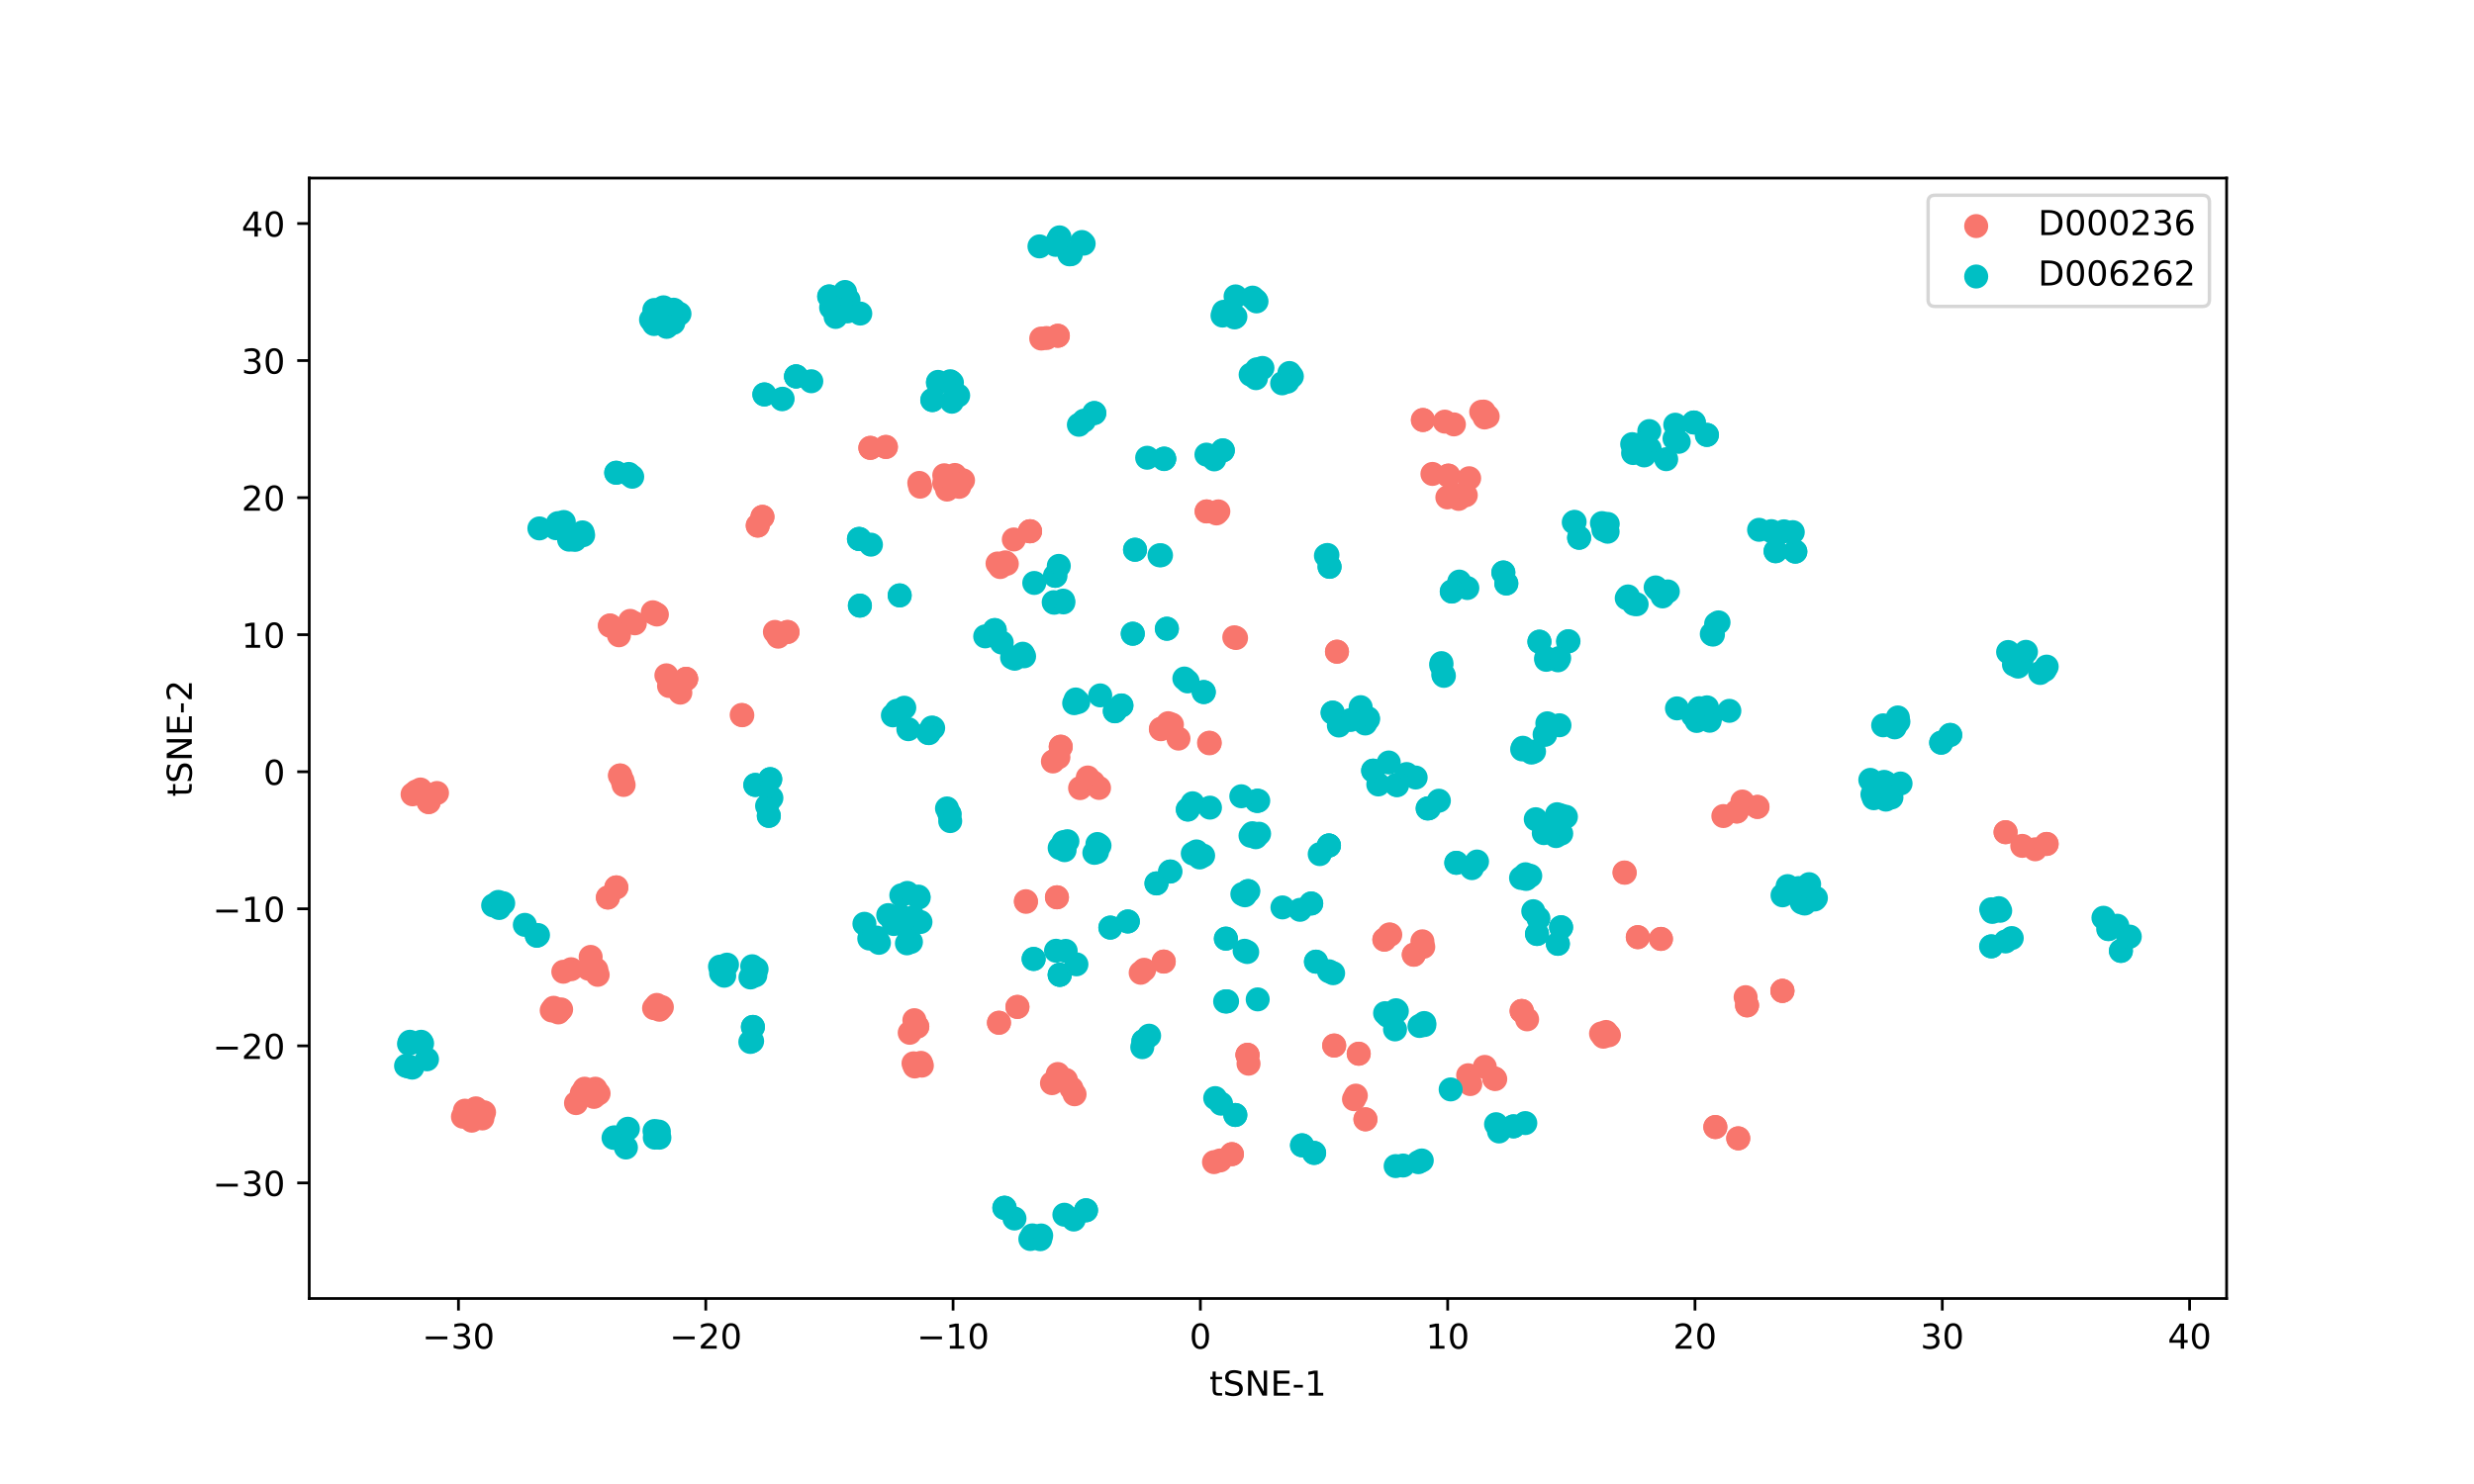 <?xml version="1.0" encoding="utf-8" standalone="no"?>
<!DOCTYPE svg PUBLIC "-//W3C//DTD SVG 1.1//EN"
  "http://www.w3.org/Graphics/SVG/1.1/DTD/svg11.dtd">
<!-- Created with matplotlib (https://matplotlib.org/) -->
<svg height="432pt" version="1.1" viewBox="0 0 720 432" width="720pt" xmlns="http://www.w3.org/2000/svg" xmlns:xlink="http://www.w3.org/1999/xlink">
 <defs>
  <style type="text/css">
*{stroke-linecap:butt;stroke-linejoin:round;}
  </style>
 </defs>
 <g id="figure_1">
  <g id="patch_1">
   <path d="M 0 432 
L 720 432 
L 720 0 
L 0 0 
z
" style="fill:#ffffff;"/>
  </g>
  <g id="axes_1">
   <g id="patch_2">
    <path d="M 90 378 
L 648 378 
L 648 51.84 
L 90 51.84 
z
" style="fill:#ffffff;"/>
   </g>
   <g id="PathCollection_1">
    <defs>
     <path d="M 0 3 
C 0.796 3 1.559 2.684 2.121 2.121 
C 2.684 1.559 3 0.796 3 0 
C 3 -0.796 2.684 -1.559 2.121 -2.121 
C 1.559 -2.684 0.796 -3 0 -3 
C -0.796 -3 -1.559 -2.684 -2.121 -2.121 
C -2.684 -1.559 -3 -0.796 -3 0 
C -3 0.796 -2.684 1.559 -2.121 2.121 
C -1.559 2.684 -0.796 3 0 3 
z
" id="ma26d32fa22" style="stroke:#f8766d;"/>
    </defs>
    <g clip-path="url(#p78d9db17d0)">
     <use style="fill:#f8766d;stroke:#f8766d;" x="388.278" xlink:href="#ma26d32fa22" y="304.358"/>
     <use style="fill:#f8766d;stroke:#f8766d;" x="388.287" xlink:href="#ma26d32fa22" y="304.364"/>
     <use style="fill:#f8766d;stroke:#f8766d;" x="268.011" xlink:href="#ma26d32fa22" y="309.402"/>
     <use style="fill:#f8766d;stroke:#f8766d;" x="266.215" xlink:href="#ma26d32fa22" y="310.455"/>
     <use style="fill:#f8766d;stroke:#f8766d;" x="265.86" xlink:href="#ma26d32fa22" y="309.544"/>
     <use style="fill:#f8766d;stroke:#f8766d;" x="268.285" xlink:href="#ma26d32fa22" y="310.208"/>
     <use style="fill:#f8766d;stroke:#f8766d;" x="257.802" xlink:href="#ma26d32fa22" y="130.092"/>
     <use style="fill:#f8766d;stroke:#f8766d;" x="257.837" xlink:href="#ma26d32fa22" y="130.125"/>
     <use style="fill:#f8766d;stroke:#f8766d;" x="355.076" xlink:href="#ma26d32fa22" y="337.816"/>
     <use style="fill:#f8766d;stroke:#f8766d;" x="353.311" xlink:href="#ma26d32fa22" y="338.303"/>
     <use style="fill:#f8766d;stroke:#f8766d;" x="339.974" xlink:href="#ma26d32fa22" y="210.526"/>
     <use style="fill:#f8766d;stroke:#f8766d;" x="337.837" xlink:href="#ma26d32fa22" y="212.281"/>
     <use style="fill:#f8766d;stroke:#f8766d;" x="337.899" xlink:href="#ma26d32fa22" y="212.119"/>
     <use style="fill:#f8766d;stroke:#f8766d;" x="341.059" xlink:href="#ma26d32fa22" y="210.926"/>
     <use style="fill:#f8766d;stroke:#f8766d;" x="180.408" xlink:href="#ma26d32fa22" y="225.758"/>
     <use style="fill:#f8766d;stroke:#f8766d;" x="180.53" xlink:href="#ma26d32fa22" y="225.733"/>
     <use style="fill:#f8766d;stroke:#f8766d;" x="311.82" xlink:href="#ma26d32fa22" y="316.845"/>
     <use style="fill:#f8766d;stroke:#f8766d;" x="312.725" xlink:href="#ma26d32fa22" y="318.548"/>
     <use style="fill:#f8766d;stroke:#f8766d;" x="310.063" xlink:href="#ma26d32fa22" y="314.482"/>
     <use style="fill:#f8766d;stroke:#f8766d;" x="171.256" xlink:href="#ma26d32fa22" y="281.994"/>
     <use style="fill:#f8766d;stroke:#f8766d;" x="173.936" xlink:href="#ma26d32fa22" y="283.782"/>
     <use style="fill:#f8766d;stroke:#f8766d;" x="163.941" xlink:href="#ma26d32fa22" y="282.878"/>
     <use style="fill:#f8766d;stroke:#f8766d;" x="338.681" xlink:href="#ma26d32fa22" y="279.916"/>
     <use style="fill:#f8766d;stroke:#f8766d;" x="338.681" xlink:href="#ma26d32fa22" y="279.917"/>
     <use style="fill:#f8766d;stroke:#f8766d;" x="307.603" xlink:href="#ma26d32fa22" y="261.206"/>
     <use style="fill:#f8766d;stroke:#f8766d;" x="307.597" xlink:href="#ma26d32fa22" y="261.207"/>
     <use style="fill:#f8766d;stroke:#f8766d;" x="229.195" xlink:href="#ma26d32fa22" y="183.971"/>
     <use style="fill:#f8766d;stroke:#f8766d;" x="229.202" xlink:href="#ma26d32fa22" y="183.969"/>
     <use style="fill:#f8766d;stroke:#f8766d;" x="290.727" xlink:href="#ma26d32fa22" y="297.729"/>
     <use style="fill:#f8766d;stroke:#f8766d;" x="290.728" xlink:href="#ma26d32fa22" y="297.736"/>
     <use style="fill:#f8766d;stroke:#f8766d;" x="363.058" xlink:href="#ma26d32fa22" y="307.109"/>
     <use style="fill:#f8766d;stroke:#f8766d;" x="363.072" xlink:href="#ma26d32fa22" y="307.109"/>
     <use style="fill:#f8766d;stroke:#f8766d;" x="120.071" xlink:href="#ma26d32fa22" y="231.233"/>
     <use style="fill:#f8766d;stroke:#f8766d;" x="122.36" xlink:href="#ma26d32fa22" y="229.828"/>
     <use style="fill:#f8766d;stroke:#f8766d;" x="121.103" xlink:href="#ma26d32fa22" y="230.414"/>
     <use style="fill:#f8766d;stroke:#f8766d;" x="359.723" xlink:href="#ma26d32fa22" y="185.724"/>
     <use style="fill:#f8766d;stroke:#f8766d;" x="511.428" xlink:href="#ma26d32fa22" y="234.897"/>
     <use style="fill:#f8766d;stroke:#f8766d;" x="507.08" xlink:href="#ma26d32fa22" y="233.329"/>
     <use style="fill:#f8766d;stroke:#f8766d;" x="511.492" xlink:href="#ma26d32fa22" y="234.893"/>
     <use style="fill:#f8766d;stroke:#f8766d;" x="192.619" xlink:href="#ma26d32fa22" y="293.179"/>
     <use style="fill:#f8766d;stroke:#f8766d;" x="191.938" xlink:href="#ma26d32fa22" y="293.945"/>
     <use style="fill:#f8766d;stroke:#f8766d;" x="595.618" xlink:href="#ma26d32fa22" y="245.673"/>
     <use style="fill:#f8766d;stroke:#f8766d;" x="595.63" xlink:href="#ma26d32fa22" y="245.678"/>
     <use style="fill:#f8766d;stroke:#f8766d;" x="592.3" xlink:href="#ma26d32fa22" y="247.238"/>
     <use style="fill:#f8766d;stroke:#f8766d;" x="199.689" xlink:href="#ma26d32fa22" y="197.628"/>
     <use style="fill:#f8766d;stroke:#f8766d;" x="193.937" xlink:href="#ma26d32fa22" y="196.589"/>
     <use style="fill:#f8766d;stroke:#f8766d;" x="194.711" xlink:href="#ma26d32fa22" y="199.696"/>
     <use style="fill:#f8766d;stroke:#f8766d;" x="351.163" xlink:href="#ma26d32fa22" y="148.865"/>
     <use style="fill:#f8766d;stroke:#f8766d;" x="351.161" xlink:href="#ma26d32fa22" y="148.883"/>
     <use style="fill:#f8766d;stroke:#f8766d;" x="160.564" xlink:href="#ma26d32fa22" y="294.149"/>
     <use style="fill:#f8766d;stroke:#f8766d;" x="161.134" xlink:href="#ma26d32fa22" y="293.372"/>
     <use style="fill:#f8766d;stroke:#f8766d;" x="290.311" xlink:href="#ma26d32fa22" y="164.035"/>
     <use style="fill:#f8766d;stroke:#f8766d;" x="293.012" xlink:href="#ma26d32fa22" y="164.133"/>
     <use style="fill:#f8766d;stroke:#f8766d;" x="291.081" xlink:href="#ma26d32fa22" y="165.071"/>
     <use style="fill:#f8766d;stroke:#f8766d;" x="292.562" xlink:href="#ma26d32fa22" y="163.703"/>
     <use style="fill:#f8766d;stroke:#f8766d;" x="318.118" xlink:href="#ma26d32fa22" y="227.749"/>
     <use style="fill:#f8766d;stroke:#f8766d;" x="314.337" xlink:href="#ma26d32fa22" y="229.423"/>
     <use style="fill:#f8766d;stroke:#f8766d;" x="432.053" xlink:href="#ma26d32fa22" y="121.53"/>
     <use style="fill:#f8766d;stroke:#f8766d;" x="431.813" xlink:href="#ma26d32fa22" y="119.815"/>
     <use style="fill:#f8766d;stroke:#f8766d;" x="431.071" xlink:href="#ma26d32fa22" y="119.891"/>
     <use style="fill:#f8766d;stroke:#f8766d;" x="432.955" xlink:href="#ma26d32fa22" y="121.219"/>
     <use style="fill:#f8766d;stroke:#f8766d;" x="183.4" xlink:href="#ma26d32fa22" y="180.741"/>
     <use style="fill:#f8766d;stroke:#f8766d;" x="177.483" xlink:href="#ma26d32fa22" y="182.128"/>
     <use style="fill:#f8766d;stroke:#f8766d;" x="180.126" xlink:href="#ma26d32fa22" y="184.933"/>
     <use style="fill:#f8766d;stroke:#f8766d;" x="177.555" xlink:href="#ma26d32fa22" y="182.071"/>
     <use style="fill:#f8766d;stroke:#f8766d;" x="434.922" xlink:href="#ma26d32fa22" y="313.919"/>
     <use style="fill:#f8766d;stroke:#f8766d;" x="427.274" xlink:href="#ma26d32fa22" y="313.005"/>
     <use style="fill:#f8766d;stroke:#f8766d;" x="434.85" xlink:href="#ma26d32fa22" y="313.967"/>
     <use style="fill:#f8766d;stroke:#f8766d;" x="397.378" xlink:href="#ma26d32fa22" y="325.84"/>
     <use style="fill:#f8766d;stroke:#f8766d;" x="397.378" xlink:href="#ma26d32fa22" y="325.841"/>
     <use style="fill:#f8766d;stroke:#f8766d;" x="389.093" xlink:href="#ma26d32fa22" y="189.713"/>
     <use style="fill:#f8766d;stroke:#f8766d;" x="389.103" xlink:href="#ma26d32fa22" y="189.713"/>
     <use style="fill:#f8766d;stroke:#f8766d;" x="402.892" xlink:href="#ma26d32fa22" y="273.544"/>
     <use style="fill:#f8766d;stroke:#f8766d;" x="404.347" xlink:href="#ma26d32fa22" y="272.02"/>
     <use style="fill:#f8766d;stroke:#f8766d;" x="404.609" xlink:href="#ma26d32fa22" y="272.094"/>
     <use style="fill:#f8766d;stroke:#f8766d;" x="402.876" xlink:href="#ma26d32fa22" y="273.516"/>
     <use style="fill:#f8766d;stroke:#f8766d;" x="216.037" xlink:href="#ma26d32fa22" y="208.21"/>
     <use style="fill:#f8766d;stroke:#f8766d;" x="138.501" xlink:href="#ma26d32fa22" y="322.649"/>
     <use style="fill:#f8766d;stroke:#f8766d;" x="140.869" xlink:href="#ma26d32fa22" y="323.791"/>
     <use style="fill:#f8766d;stroke:#f8766d;" x="140.383" xlink:href="#ma26d32fa22" y="325.59"/>
     <use style="fill:#f8766d;stroke:#f8766d;" x="426.585" xlink:href="#ma26d32fa22" y="144.164"/>
     <use style="fill:#f8766d;stroke:#f8766d;" x="424.5" xlink:href="#ma26d32fa22" y="145.235"/>
     <use style="fill:#f8766d;stroke:#f8766d;" x="423.35" xlink:href="#ma26d32fa22" y="143.953"/>
     <use style="fill:#f8766d;stroke:#f8766d;" x="421.217" xlink:href="#ma26d32fa22" y="144.793"/>
     <use style="fill:#f8766d;stroke:#f8766d;" x="307.855" xlink:href="#ma26d32fa22" y="97.744"/>
     <use style="fill:#f8766d;stroke:#f8766d;" x="307.857" xlink:href="#ma26d32fa22" y="97.744"/>
     <use style="fill:#f8766d;stroke:#f8766d;" x="308.705" xlink:href="#ma26d32fa22" y="217.372"/>
     <use style="fill:#f8766d;stroke:#f8766d;" x="308.702" xlink:href="#ma26d32fa22" y="217.372"/>
     <use style="fill:#f8766d;stroke:#f8766d;" x="173.262" xlink:href="#ma26d32fa22" y="316.929"/>
     <use style="fill:#f8766d;stroke:#f8766d;" x="174.205" xlink:href="#ma26d32fa22" y="318.313"/>
     <use style="fill:#f8766d;stroke:#f8766d;" x="170.144" xlink:href="#ma26d32fa22" y="316.928"/>
     <use style="fill:#f8766d;stroke:#f8766d;" x="483.371" xlink:href="#ma26d32fa22" y="273.32"/>
     <use style="fill:#f8766d;stroke:#f8766d;" x="483.379" xlink:href="#ma26d32fa22" y="273.321"/>
     <use style="fill:#f8766d;stroke:#f8766d;" x="466.624" xlink:href="#ma26d32fa22" y="301.79"/>
     <use style="fill:#f8766d;stroke:#f8766d;" x="468.244" xlink:href="#ma26d32fa22" y="301.372"/>
     <use style="fill:#f8766d;stroke:#f8766d;" x="467.419" xlink:href="#ma26d32fa22" y="300.406"/>
     <use style="fill:#f8766d;stroke:#f8766d;" x="465.947" xlink:href="#ma26d32fa22" y="300.867"/>
     <use style="fill:#f8766d;stroke:#f8766d;" x="221.89" xlink:href="#ma26d32fa22" y="150.463"/>
     <use style="fill:#f8766d;stroke:#f8766d;" x="221.902" xlink:href="#ma26d32fa22" y="150.457"/>
     <use style="fill:#f8766d;stroke:#f8766d;" x="518.713" xlink:href="#ma26d32fa22" y="288.462"/>
     <use style="fill:#f8766d;stroke:#f8766d;" x="518.724" xlink:href="#ma26d32fa22" y="288.442"/>
     <use style="fill:#f8766d;stroke:#f8766d;" x="518.75" xlink:href="#ma26d32fa22" y="288.44"/>
     <use style="fill:#f8766d;stroke:#f8766d;" x="179.378" xlink:href="#ma26d32fa22" y="258.314"/>
     <use style="fill:#f8766d;stroke:#f8766d;" x="179.368" xlink:href="#ma26d32fa22" y="258.318"/>
     <use style="fill:#f8766d;stroke:#f8766d;" x="505.889" xlink:href="#ma26d32fa22" y="331.386"/>
     <use style="fill:#f8766d;stroke:#f8766d;" x="505.862" xlink:href="#ma26d32fa22" y="331.369"/>
     <use style="fill:#f8766d;stroke:#f8766d;" x="274.782" xlink:href="#ma26d32fa22" y="140.595"/>
     <use style="fill:#f8766d;stroke:#f8766d;" x="267.791" xlink:href="#ma26d32fa22" y="141.67"/>
     <use style="fill:#f8766d;stroke:#f8766d;" x="267.542" xlink:href="#ma26d32fa22" y="140.578"/>
     <use style="fill:#f8766d;stroke:#f8766d;" x="275.626" xlink:href="#ma26d32fa22" y="142.517"/>
     <use style="fill:#f8766d;stroke:#f8766d;" x="395.425" xlink:href="#ma26d32fa22" y="306.745"/>
     <use style="fill:#f8766d;stroke:#f8766d;" x="395.421" xlink:href="#ma26d32fa22" y="306.745"/>
     <use style="fill:#f8766d;stroke:#f8766d;" x="266.958" xlink:href="#ma26d32fa22" y="298.856"/>
     <use style="fill:#f8766d;stroke:#f8766d;" x="266.96" xlink:href="#ma26d32fa22" y="298.831"/>
     <use style="fill:#f8766d;stroke:#f8766d;" x="264.752" xlink:href="#ma26d32fa22" y="300.653"/>
     <use style="fill:#f8766d;stroke:#f8766d;" x="266.11" xlink:href="#ma26d32fa22" y="296.979"/>
     <use style="fill:#f8766d;stroke:#f8766d;" x="253.298" xlink:href="#ma26d32fa22" y="130.368"/>
     <use style="fill:#f8766d;stroke:#f8766d;" x="253.294" xlink:href="#ma26d32fa22" y="130.384"/>
     <use style="fill:#f8766d;stroke:#f8766d;" x="358.531" xlink:href="#ma26d32fa22" y="335.969"/>
     <use style="fill:#f8766d;stroke:#f8766d;" x="358.511" xlink:href="#ma26d32fa22" y="335.985"/>
     <use style="fill:#f8766d;stroke:#f8766d;" x="351.868" xlink:href="#ma26d32fa22" y="216.236"/>
     <use style="fill:#f8766d;stroke:#f8766d;" x="351.971" xlink:href="#ma26d32fa22" y="216.378"/>
     <use style="fill:#f8766d;stroke:#f8766d;" x="342.969" xlink:href="#ma26d32fa22" y="215.011"/>
     <use style="fill:#f8766d;stroke:#f8766d;" x="352.086" xlink:href="#ma26d32fa22" y="216.236"/>
     <use style="fill:#f8766d;stroke:#f8766d;" x="181.493" xlink:href="#ma26d32fa22" y="228.506"/>
     <use style="fill:#f8766d;stroke:#f8766d;" x="181.158" xlink:href="#ma26d32fa22" y="227.259"/>
     <use style="fill:#f8766d;stroke:#f8766d;" x="306.154" xlink:href="#ma26d32fa22" y="315.317"/>
     <use style="fill:#f8766d;stroke:#f8766d;" x="310.205" xlink:href="#ma26d32fa22" y="314.381"/>
     <use style="fill:#f8766d;stroke:#f8766d;" x="307.84" xlink:href="#ma26d32fa22" y="312.65"/>
     <use style="fill:#f8766d;stroke:#f8766d;" x="173.547" xlink:href="#ma26d32fa22" y="282.265"/>
     <use style="fill:#f8766d;stroke:#f8766d;" x="171.896" xlink:href="#ma26d32fa22" y="278.557"/>
     <use style="fill:#f8766d;stroke:#f8766d;" x="166.218" xlink:href="#ma26d32fa22" y="282.148"/>
     <use style="fill:#f8766d;stroke:#f8766d;" x="332.981" xlink:href="#ma26d32fa22" y="282.307"/>
     <use style="fill:#f8766d;stroke:#f8766d;" x="331.975" xlink:href="#ma26d32fa22" y="283.175"/>
     <use style="fill:#f8766d;stroke:#f8766d;" x="298.548" xlink:href="#ma26d32fa22" y="262.341"/>
     <use style="fill:#f8766d;stroke:#f8766d;" x="298.593" xlink:href="#ma26d32fa22" y="262.528"/>
     <use style="fill:#f8766d;stroke:#f8766d;" x="225.517" xlink:href="#ma26d32fa22" y="183.95"/>
     <use style="fill:#f8766d;stroke:#f8766d;" x="226.468" xlink:href="#ma26d32fa22" y="185.336"/>
     <use style="fill:#f8766d;stroke:#f8766d;" x="296.101" xlink:href="#ma26d32fa22" y="293.11"/>
     <use style="fill:#f8766d;stroke:#f8766d;" x="296.098" xlink:href="#ma26d32fa22" y="293.119"/>
     <use style="fill:#f8766d;stroke:#f8766d;" x="363.357" xlink:href="#ma26d32fa22" y="309.646"/>
     <use style="fill:#f8766d;stroke:#f8766d;" x="363.038" xlink:href="#ma26d32fa22" y="307.043"/>
     <use style="fill:#f8766d;stroke:#f8766d;" x="124.764" xlink:href="#ma26d32fa22" y="233.519"/>
     <use style="fill:#f8766d;stroke:#f8766d;" x="127.181" xlink:href="#ma26d32fa22" y="230.849"/>
     <use style="fill:#f8766d;stroke:#f8766d;" x="124.742" xlink:href="#ma26d32fa22" y="233.466"/>
     <use style="fill:#f8766d;stroke:#f8766d;" x="359.212" xlink:href="#ma26d32fa22" y="185.518"/>
     <use style="fill:#f8766d;stroke:#f8766d;" x="505.483" xlink:href="#ma26d32fa22" y="236.247"/>
     <use style="fill:#f8766d;stroke:#f8766d;" x="505.427" xlink:href="#ma26d32fa22" y="236.218"/>
     <use style="fill:#f8766d;stroke:#f8766d;" x="501.542" xlink:href="#ma26d32fa22" y="237.558"/>
     <use style="fill:#f8766d;stroke:#f8766d;" x="190.356" xlink:href="#ma26d32fa22" y="293.482"/>
     <use style="fill:#f8766d;stroke:#f8766d;" x="191.16" xlink:href="#ma26d32fa22" y="292.538"/>
     <use style="fill:#f8766d;stroke:#f8766d;" x="583.685" xlink:href="#ma26d32fa22" y="242.261"/>
     <use style="fill:#f8766d;stroke:#f8766d;" x="583.662" xlink:href="#ma26d32fa22" y="242.251"/>
     <use style="fill:#f8766d;stroke:#f8766d;" x="588.531" xlink:href="#ma26d32fa22" y="246.24"/>
     <use style="fill:#f8766d;stroke:#f8766d;" x="197.996" xlink:href="#ma26d32fa22" y="201.634"/>
     <use style="fill:#f8766d;stroke:#f8766d;" x="199.673" xlink:href="#ma26d32fa22" y="197.649"/>
     <use style="fill:#f8766d;stroke:#f8766d;" x="199.667" xlink:href="#ma26d32fa22" y="197.621"/>
     <use style="fill:#f8766d;stroke:#f8766d;" x="354.013" xlink:href="#ma26d32fa22" y="149.46"/>
     <use style="fill:#f8766d;stroke:#f8766d;" x="354.573" xlink:href="#ma26d32fa22" y="148.864"/>
     <use style="fill:#f8766d;stroke:#f8766d;" x="163.299" xlink:href="#ma26d32fa22" y="293.846"/>
     <use style="fill:#f8766d;stroke:#f8766d;" x="162.491" xlink:href="#ma26d32fa22" y="294.723"/>
     <use style="fill:#f8766d;stroke:#f8766d;" x="295.051" xlink:href="#ma26d32fa22" y="157.042"/>
     <use style="fill:#f8766d;stroke:#f8766d;" x="299.774" xlink:href="#ma26d32fa22" y="154.657"/>
     <use style="fill:#f8766d;stroke:#f8766d;" x="299.723" xlink:href="#ma26d32fa22" y="154.67"/>
     <use style="fill:#f8766d;stroke:#f8766d;" x="299.78" xlink:href="#ma26d32fa22" y="154.633"/>
     <use style="fill:#f8766d;stroke:#f8766d;" x="319.846" xlink:href="#ma26d32fa22" y="229.37"/>
     <use style="fill:#f8766d;stroke:#f8766d;" x="316.574" xlink:href="#ma26d32fa22" y="226.33"/>
     <use style="fill:#f8766d;stroke:#f8766d;" x="423.127" xlink:href="#ma26d32fa22" y="123.545"/>
     <use style="fill:#f8766d;stroke:#f8766d;" x="414.113" xlink:href="#ma26d32fa22" y="122.266"/>
     <use style="fill:#f8766d;stroke:#f8766d;" x="420.484" xlink:href="#ma26d32fa22" y="122.737"/>
     <use style="fill:#f8766d;stroke:#f8766d;" x="414.095" xlink:href="#ma26d32fa22" y="122.263"/>
     <use style="fill:#f8766d;stroke:#f8766d;" x="190.56" xlink:href="#ma26d32fa22" y="178.567"/>
     <use style="fill:#f8766d;stroke:#f8766d;" x="184.76" xlink:href="#ma26d32fa22" y="181.45"/>
     <use style="fill:#f8766d;stroke:#f8766d;" x="189.98" xlink:href="#ma26d32fa22" y="178.231"/>
     <use style="fill:#f8766d;stroke:#f8766d;" x="191.169" xlink:href="#ma26d32fa22" y="178.89"/>
     <use style="fill:#f8766d;stroke:#f8766d;" x="435.156" xlink:href="#ma26d32fa22" y="314.128"/>
     <use style="fill:#f8766d;stroke:#f8766d;" x="432.115" xlink:href="#ma26d32fa22" y="310.58"/>
     <use style="fill:#f8766d;stroke:#f8766d;" x="427.889" xlink:href="#ma26d32fa22" y="315.581"/>
     <use style="fill:#f8766d;stroke:#f8766d;" x="394.049" xlink:href="#ma26d32fa22" y="319.976"/>
     <use style="fill:#f8766d;stroke:#f8766d;" x="394.586" xlink:href="#ma26d32fa22" y="318.942"/>
     <use style="fill:#f8766d;stroke:#f8766d;" x="472.849" xlink:href="#ma26d32fa22" y="254.069"/>
     <use style="fill:#f8766d;stroke:#f8766d;" x="472.752" xlink:href="#ma26d32fa22" y="253.981"/>
     <use style="fill:#f8766d;stroke:#f8766d;" x="411.465" xlink:href="#ma26d32fa22" y="277.883"/>
     <use style="fill:#f8766d;stroke:#f8766d;" x="411.441" xlink:href="#ma26d32fa22" y="277.947"/>
     <use style="fill:#f8766d;stroke:#f8766d;" x="414.206" xlink:href="#ma26d32fa22" y="275.644"/>
     <use style="fill:#f8766d;stroke:#f8766d;" x="413.955" xlink:href="#ma26d32fa22" y="274.023"/>
     <use style="fill:#f8766d;stroke:#f8766d;" x="215.852" xlink:href="#ma26d32fa22" y="208.117"/>
     <use style="fill:#f8766d;stroke:#f8766d;" x="135.305" xlink:href="#ma26d32fa22" y="323.32"/>
     <use style="fill:#f8766d;stroke:#f8766d;" x="137.302" xlink:href="#ma26d32fa22" y="326.234"/>
     <use style="fill:#f8766d;stroke:#f8766d;" x="134.73" xlink:href="#ma26d32fa22" y="325.088"/>
     <use style="fill:#f8766d;stroke:#f8766d;" x="427.567" xlink:href="#ma26d32fa22" y="139.214"/>
     <use style="fill:#f8766d;stroke:#f8766d;" x="421.526" xlink:href="#ma26d32fa22" y="138.449"/>
     <use style="fill:#f8766d;stroke:#f8766d;" x="416.878" xlink:href="#ma26d32fa22" y="137.963"/>
     <use style="fill:#f8766d;stroke:#f8766d;" x="421.501" xlink:href="#ma26d32fa22" y="138.455"/>
     <use style="fill:#f8766d;stroke:#f8766d;" x="303.025" xlink:href="#ma26d32fa22" y="98.549"/>
     <use style="fill:#f8766d;stroke:#f8766d;" x="304.573" xlink:href="#ma26d32fa22" y="98.402"/>
     <use style="fill:#f8766d;stroke:#f8766d;" x="308.026" xlink:href="#ma26d32fa22" y="220.449"/>
     <use style="fill:#f8766d;stroke:#f8766d;" x="306.425" xlink:href="#ma26d32fa22" y="221.666"/>
     <use style="fill:#f8766d;stroke:#f8766d;" x="172.844" xlink:href="#ma26d32fa22" y="319.309"/>
     <use style="fill:#f8766d;stroke:#f8766d;" x="167.637" xlink:href="#ma26d32fa22" y="321.118"/>
     <use style="fill:#f8766d;stroke:#f8766d;" x="169.315" xlink:href="#ma26d32fa22" y="318.243"/>
     <use style="fill:#f8766d;stroke:#f8766d;" x="476.651" xlink:href="#ma26d32fa22" y="272.809"/>
     <use style="fill:#f8766d;stroke:#f8766d;" x="476.632" xlink:href="#ma26d32fa22" y="272.81"/>
     <use style="fill:#f8766d;stroke:#f8766d;" x="442.796" xlink:href="#ma26d32fa22" y="294.298"/>
     <use style="fill:#f8766d;stroke:#f8766d;" x="442.918" xlink:href="#ma26d32fa22" y="294.319"/>
     <use style="fill:#f8766d;stroke:#f8766d;" x="444.427" xlink:href="#ma26d32fa22" y="296.739"/>
     <use style="fill:#f8766d;stroke:#f8766d;" x="442.89" xlink:href="#ma26d32fa22" y="294.32"/>
     <use style="fill:#f8766d;stroke:#f8766d;" x="220.516" xlink:href="#ma26d32fa22" y="153.004"/>
     <use style="fill:#f8766d;stroke:#f8766d;" x="220.531" xlink:href="#ma26d32fa22" y="152.996"/>
     <use style="fill:#f8766d;stroke:#f8766d;" x="508.433" xlink:href="#ma26d32fa22" y="292.661"/>
     <use style="fill:#f8766d;stroke:#f8766d;" x="508.444" xlink:href="#ma26d32fa22" y="292.678"/>
     <use style="fill:#f8766d;stroke:#f8766d;" x="508.022" xlink:href="#ma26d32fa22" y="290.277"/>
     <use style="fill:#f8766d;stroke:#f8766d;" x="176.92" xlink:href="#ma26d32fa22" y="261.272"/>
     <use style="fill:#f8766d;stroke:#f8766d;" x="176.901" xlink:href="#ma26d32fa22" y="261.268"/>
     <use style="fill:#f8766d;stroke:#f8766d;" x="499.188" xlink:href="#ma26d32fa22" y="328.079"/>
     <use style="fill:#f8766d;stroke:#f8766d;" x="499.232" xlink:href="#ma26d32fa22" y="328.1"/>
     <use style="fill:#f8766d;stroke:#f8766d;" x="277.892" xlink:href="#ma26d32fa22" y="138.264"/>
     <use style="fill:#f8766d;stroke:#f8766d;" x="279.17" xlink:href="#ma26d32fa22" y="141.72"/>
     <use style="fill:#f8766d;stroke:#f8766d;" x="280.266" xlink:href="#ma26d32fa22" y="139.819"/>
     <use style="fill:#f8766d;stroke:#f8766d;" x="274.811" xlink:href="#ma26d32fa22" y="138.353"/>
    </g>
   </g>
   <g id="PathCollection_2">
    <defs>
     <path d="M 0 3 
C 0.796 3 1.559 2.684 2.121 2.121 
C 2.684 1.559 3 0.796 3 0 
C 3 -0.796 2.684 -1.559 2.121 -2.121 
C 1.559 -2.684 0.796 -3 0 -3 
C -0.796 -3 -1.559 -2.684 -2.121 -2.121 
C -2.684 -1.559 -3 -0.796 -3 0 
C -3 0.796 -2.684 1.559 -2.121 2.121 
C -1.559 2.684 -0.796 3 0 3 
z
" id="m575e02a0e8" style="stroke:#00bfc4;"/>
    </defs>
    <g clip-path="url(#p78d9db17d0)">
     <use style="fill:#00bfc4;stroke:#00bfc4;" x="497.562" xlink:href="#m575e02a0e8" y="209.808"/>
     <use style="fill:#00bfc4;stroke:#00bfc4;" x="497.972" xlink:href="#m575e02a0e8" y="208.226"/>
     <use style="fill:#00bfc4;stroke:#00bfc4;" x="493.782" xlink:href="#m575e02a0e8" y="209.877"/>
     <use style="fill:#00bfc4;stroke:#00bfc4;" x="503.286" xlink:href="#m575e02a0e8" y="206.927"/>
     <use style="fill:#00bfc4;stroke:#00bfc4;" x="261.827" xlink:href="#m575e02a0e8" y="173.326"/>
     <use style="fill:#00bfc4;stroke:#00bfc4;" x="261.834" xlink:href="#m575e02a0e8" y="173.322"/>
     <use style="fill:#00bfc4;stroke:#00bfc4;" x="309.477" xlink:href="#m575e02a0e8" y="175.363"/>
     <use style="fill:#00bfc4;stroke:#00bfc4;" x="306.66" xlink:href="#m575e02a0e8" y="175.302"/>
     <use style="fill:#00bfc4;stroke:#00bfc4;" x="306.789" xlink:href="#m575e02a0e8" y="175.459"/>
     <use style="fill:#00bfc4;stroke:#00bfc4;" x="309.39" xlink:href="#m575e02a0e8" y="174.847"/>
     <use style="fill:#00bfc4;stroke:#00bfc4;" x="455.723" xlink:href="#m575e02a0e8" y="237.766"/>
     <use style="fill:#00bfc4;stroke:#00bfc4;" x="454.272" xlink:href="#m575e02a0e8" y="237.386"/>
     <use style="fill:#00bfc4;stroke:#00bfc4;" x="449.282" xlink:href="#m575e02a0e8" y="242.528"/>
     <use style="fill:#00bfc4;stroke:#00bfc4;" x="453.155" xlink:href="#m575e02a0e8" y="237.022"/>
     <use style="fill:#00bfc4;stroke:#00bfc4;" x="323.154" xlink:href="#m575e02a0e8" y="270.03"/>
     <use style="fill:#00bfc4;stroke:#00bfc4;" x="323.135" xlink:href="#m575e02a0e8" y="270.026"/>
     <use style="fill:#00bfc4;stroke:#00bfc4;" x="122.842" xlink:href="#m575e02a0e8" y="303.745"/>
     <use style="fill:#00bfc4;stroke:#00bfc4;" x="119.279" xlink:href="#m575e02a0e8" y="303.262"/>
     <use style="fill:#00bfc4;stroke:#00bfc4;" x="122.561" xlink:href="#m575e02a0e8" y="303.264"/>
     <use style="fill:#00bfc4;stroke:#00bfc4;" x="119.033" xlink:href="#m575e02a0e8" y="303.86"/>
     <use style="fill:#00bfc4;stroke:#00bfc4;" x="453.414" xlink:href="#m575e02a0e8" y="192.224"/>
     <use style="fill:#00bfc4;stroke:#00bfc4;" x="449.963" xlink:href="#m575e02a0e8" y="191.579"/>
     <use style="fill:#00bfc4;stroke:#00bfc4;" x="450" xlink:href="#m575e02a0e8" y="192.082"/>
     <use style="fill:#00bfc4;stroke:#00bfc4;" x="453.762" xlink:href="#m575e02a0e8" y="191.571"/>
     <use style="fill:#00bfc4;stroke:#00bfc4;" x="516.729" xlink:href="#m575e02a0e8" y="160.448"/>
     <use style="fill:#00bfc4;stroke:#00bfc4;" x="516.749" xlink:href="#m575e02a0e8" y="160.473"/>
     <use style="fill:#00bfc4;stroke:#00bfc4;" x="522.49" xlink:href="#m575e02a0e8" y="160.577"/>
     <use style="fill:#00bfc4;stroke:#00bfc4;" x="522.486" xlink:href="#m575e02a0e8" y="160.582"/>
     <use style="fill:#00bfc4;stroke:#00bfc4;" x="564.935" xlink:href="#m575e02a0e8" y="216.191"/>
     <use style="fill:#00bfc4;stroke:#00bfc4;" x="567.574" xlink:href="#m575e02a0e8" y="213.939"/>
     <use style="fill:#00bfc4;stroke:#00bfc4;" x="564.939" xlink:href="#m575e02a0e8" y="216.2"/>
     <use style="fill:#00bfc4;stroke:#00bfc4;" x="567.562" xlink:href="#m575e02a0e8" y="213.945"/>
     <use style="fill:#00bfc4;stroke:#00bfc4;" x="593.742" xlink:href="#m575e02a0e8" y="195.905"/>
     <use style="fill:#00bfc4;stroke:#00bfc4;" x="587.309" xlink:href="#m575e02a0e8" y="194.049"/>
     <use style="fill:#00bfc4;stroke:#00bfc4;" x="595.637" xlink:href="#m575e02a0e8" y="194.051"/>
     <use style="fill:#00bfc4;stroke:#00bfc4;" x="595.088" xlink:href="#m575e02a0e8" y="195.025"/>
     <use style="fill:#00bfc4;stroke:#00bfc4;" x="231.648" xlink:href="#m575e02a0e8" y="109.583"/>
     <use style="fill:#00bfc4;stroke:#00bfc4;" x="236.109" xlink:href="#m575e02a0e8" y="110.983"/>
     <use style="fill:#00bfc4;stroke:#00bfc4;" x="231.702" xlink:href="#m575e02a0e8" y="109.563"/>
     <use style="fill:#00bfc4;stroke:#00bfc4;" x="231.692" xlink:href="#m575e02a0e8" y="109.573"/>
     <use style="fill:#00bfc4;stroke:#00bfc4;" x="382.429" xlink:href="#m575e02a0e8" y="335.613"/>
     <use style="fill:#00bfc4;stroke:#00bfc4;" x="382.453" xlink:href="#m575e02a0e8" y="335.615"/>
     <use style="fill:#00bfc4;stroke:#00bfc4;" x="362.31" xlink:href="#m575e02a0e8" y="260.628"/>
     <use style="fill:#00bfc4;stroke:#00bfc4;" x="361.558" xlink:href="#m575e02a0e8" y="260.266"/>
     <use style="fill:#00bfc4;stroke:#00bfc4;" x="363.298" xlink:href="#m575e02a0e8" y="259.4"/>
     <use style="fill:#00bfc4;stroke:#00bfc4;" x="363.185" xlink:href="#m575e02a0e8" y="259.39"/>
     <use style="fill:#00bfc4;stroke:#00bfc4;" x="277.038" xlink:href="#m575e02a0e8" y="111.399"/>
     <use style="fill:#00bfc4;stroke:#00bfc4;" x="272.967" xlink:href="#m575e02a0e8" y="111.465"/>
     <use style="fill:#00bfc4;stroke:#00bfc4;" x="272.991" xlink:href="#m575e02a0e8" y="111.164"/>
     <use style="fill:#00bfc4;stroke:#00bfc4;" x="276.547" xlink:href="#m575e02a0e8" y="110.978"/>
     <use style="fill:#00bfc4;stroke:#00bfc4;" x="275.603" xlink:href="#m575e02a0e8" y="235.34"/>
     <use style="fill:#00bfc4;stroke:#00bfc4;" x="276.301" xlink:href="#m575e02a0e8" y="236.861"/>
     <use style="fill:#00bfc4;stroke:#00bfc4;" x="406.283" xlink:href="#m575e02a0e8" y="294.085"/>
     <use style="fill:#00bfc4;stroke:#00bfc4;" x="403.863" xlink:href="#m575e02a0e8" y="295.693"/>
     <use style="fill:#00bfc4;stroke:#00bfc4;" x="406.518" xlink:href="#m575e02a0e8" y="294.343"/>
     <use style="fill:#00bfc4;stroke:#00bfc4;" x="403.101" xlink:href="#m575e02a0e8" y="294.934"/>
     <use style="fill:#00bfc4;stroke:#00bfc4;" x="337.883" xlink:href="#m575e02a0e8" y="161.641"/>
     <use style="fill:#00bfc4;stroke:#00bfc4;" x="337.453" xlink:href="#m575e02a0e8" y="161.65"/>
     <use style="fill:#00bfc4;stroke:#00bfc4;" x="249.979" xlink:href="#m575e02a0e8" y="156.886"/>
     <use style="fill:#00bfc4;stroke:#00bfc4;" x="249.977" xlink:href="#m575e02a0e8" y="156.886"/>
     <use style="fill:#00bfc4;stroke:#00bfc4;" x="165.619" xlink:href="#m575e02a0e8" y="157.1"/>
     <use style="fill:#00bfc4;stroke:#00bfc4;" x="167.326" xlink:href="#m575e02a0e8" y="157.16"/>
     <use style="fill:#00bfc4;stroke:#00bfc4;" x="169.709" xlink:href="#m575e02a0e8" y="155.791"/>
     <use style="fill:#00bfc4;stroke:#00bfc4;" x="169.515" xlink:href="#m575e02a0e8" y="154.978"/>
     <use style="fill:#00bfc4;stroke:#00bfc4;" x="525.203" xlink:href="#m575e02a0e8" y="263.025"/>
     <use style="fill:#00bfc4;stroke:#00bfc4;" x="528.111" xlink:href="#m575e02a0e8" y="261.844"/>
     <use style="fill:#00bfc4;stroke:#00bfc4;" x="524.323" xlink:href="#m575e02a0e8" y="262.707"/>
     <use style="fill:#00bfc4;stroke:#00bfc4;" x="528.478" xlink:href="#m575e02a0e8" y="261.418"/>
     <use style="fill:#00bfc4;stroke:#00bfc4;" x="364.547" xlink:href="#m575e02a0e8" y="86.638"/>
     <use style="fill:#00bfc4;stroke:#00bfc4;" x="365.677" xlink:href="#m575e02a0e8" y="87.742"/>
     <use style="fill:#00bfc4;stroke:#00bfc4;" x="365.429" xlink:href="#m575e02a0e8" y="87.423"/>
     <use style="fill:#00bfc4;stroke:#00bfc4;" x="359.586" xlink:href="#m575e02a0e8" y="86.284"/>
     <use style="fill:#00bfc4;stroke:#00bfc4;" x="363.936" xlink:href="#m575e02a0e8" y="243.286"/>
     <use style="fill:#00bfc4;stroke:#00bfc4;" x="365.46" xlink:href="#m575e02a0e8" y="243.724"/>
     <use style="fill:#00bfc4;stroke:#00bfc4;" x="324.419" xlink:href="#m575e02a0e8" y="207.038"/>
     <use style="fill:#00bfc4;stroke:#00bfc4;" x="324.475" xlink:href="#m575e02a0e8" y="207.061"/>
     <use style="fill:#00bfc4;stroke:#00bfc4;" x="326.372" xlink:href="#m575e02a0e8" y="205.37"/>
     <use style="fill:#00bfc4;stroke:#00bfc4;" x="326.358" xlink:href="#m575e02a0e8" y="205.358"/>
     <use style="fill:#00bfc4;stroke:#00bfc4;" x="329.671" xlink:href="#m575e02a0e8" y="184.474"/>
     <use style="fill:#00bfc4;stroke:#00bfc4;" x="329.664" xlink:href="#m575e02a0e8" y="184.483"/>
     <use style="fill:#00bfc4;stroke:#00bfc4;" x="473.798" xlink:href="#m575e02a0e8" y="173.628"/>
     <use style="fill:#00bfc4;stroke:#00bfc4;" x="476.302" xlink:href="#m575e02a0e8" y="175.908"/>
     <use style="fill:#00bfc4;stroke:#00bfc4;" x="473.422" xlink:href="#m575e02a0e8" y="174.138"/>
     <use style="fill:#00bfc4;stroke:#00bfc4;" x="475.499" xlink:href="#m575e02a0e8" y="175.782"/>
     <use style="fill:#00bfc4;stroke:#00bfc4;" x="420.019" xlink:href="#m575e02a0e8" y="196.374"/>
     <use style="fill:#00bfc4;stroke:#00bfc4;" x="420.209" xlink:href="#m575e02a0e8" y="196.748"/>
     <use style="fill:#00bfc4;stroke:#00bfc4;" x="318.472" xlink:href="#m575e02a0e8" y="120.243"/>
     <use style="fill:#00bfc4;stroke:#00bfc4;" x="318.475" xlink:href="#m575e02a0e8" y="120.235"/>
     <use style="fill:#00bfc4;stroke:#00bfc4;" x="348.209" xlink:href="#m575e02a0e8" y="247.854"/>
     <use style="fill:#00bfc4;stroke:#00bfc4;" x="350.144" xlink:href="#m575e02a0e8" y="249.071"/>
     <use style="fill:#00bfc4;stroke:#00bfc4;" x="347.131" xlink:href="#m575e02a0e8" y="248.46"/>
     <use style="fill:#00bfc4;stroke:#00bfc4;" x="349.137" xlink:href="#m575e02a0e8" y="249.613"/>
     <use style="fill:#00bfc4;stroke:#00bfc4;" x="191.742" xlink:href="#m575e02a0e8" y="329.403"/>
     <use style="fill:#00bfc4;stroke:#00bfc4;" x="190.489" xlink:href="#m575e02a0e8" y="329.243"/>
     <use style="fill:#00bfc4;stroke:#00bfc4;" x="191.9" xlink:href="#m575e02a0e8" y="331.18"/>
     <use style="fill:#00bfc4;stroke:#00bfc4;" x="190.564" xlink:href="#m575e02a0e8" y="331.172"/>
     <use style="fill:#00bfc4;stroke:#00bfc4;" x="245.93" xlink:href="#m575e02a0e8" y="84.995"/>
     <use style="fill:#00bfc4;stroke:#00bfc4;" x="246.932" xlink:href="#m575e02a0e8" y="87.301"/>
     <use style="fill:#00bfc4;stroke:#00bfc4;" x="241.352" xlink:href="#m575e02a0e8" y="86.302"/>
     <use style="fill:#00bfc4;stroke:#00bfc4;" x="241.288" xlink:href="#m575e02a0e8" y="86.289"/>
     <use style="fill:#00bfc4;stroke:#00bfc4;" x="311.224" xlink:href="#m575e02a0e8" y="74.035"/>
     <use style="fill:#00bfc4;stroke:#00bfc4;" x="308.353" xlink:href="#m575e02a0e8" y="69.1"/>
     <use style="fill:#00bfc4;stroke:#00bfc4;" x="311.65" xlink:href="#m575e02a0e8" y="74"/>
     <use style="fill:#00bfc4;stroke:#00bfc4;" x="314.868" xlink:href="#m575e02a0e8" y="70.447"/>
     <use style="fill:#00bfc4;stroke:#00bfc4;" x="458.008" xlink:href="#m575e02a0e8" y="152.048"/>
     <use style="fill:#00bfc4;stroke:#00bfc4;" x="459.567" xlink:href="#m575e02a0e8" y="156.533"/>
     <use style="fill:#00bfc4;stroke:#00bfc4;" x="459.567" xlink:href="#m575e02a0e8" y="156.548"/>
     <use style="fill:#00bfc4;stroke:#00bfc4;" x="467.859" xlink:href="#m575e02a0e8" y="154.789"/>
     <use style="fill:#00bfc4;stroke:#00bfc4;" x="548.839" xlink:href="#m575e02a0e8" y="232.774"/>
     <use style="fill:#00bfc4;stroke:#00bfc4;" x="545.327" xlink:href="#m575e02a0e8" y="232.369"/>
     <use style="fill:#00bfc4;stroke:#00bfc4;" x="544.925" xlink:href="#m575e02a0e8" y="231.245"/>
     <use style="fill:#00bfc4;stroke:#00bfc4;" x="550.46" xlink:href="#m575e02a0e8" y="232.146"/>
     <use style="fill:#00bfc4;stroke:#00bfc4;" x="408.336" xlink:href="#m575e02a0e8" y="339.289"/>
     <use style="fill:#00bfc4;stroke:#00bfc4;" x="412.777" xlink:href="#m575e02a0e8" y="338.323"/>
     <use style="fill:#00bfc4;stroke:#00bfc4;" x="319.377" xlink:href="#m575e02a0e8" y="245.694"/>
     <use style="fill:#00bfc4;stroke:#00bfc4;" x="319.246" xlink:href="#m575e02a0e8" y="248.031"/>
     <use style="fill:#00bfc4;stroke:#00bfc4;" x="319.987" xlink:href="#m575e02a0e8" y="246.145"/>
     <use style="fill:#00bfc4;stroke:#00bfc4;" x="318.486" xlink:href="#m575e02a0e8" y="248.271"/>
     <use style="fill:#00bfc4;stroke:#00bfc4;" x="224.149" xlink:href="#m575e02a0e8" y="226.807"/>
     <use style="fill:#00bfc4;stroke:#00bfc4;" x="219.829" xlink:href="#m575e02a0e8" y="228.496"/>
     <use style="fill:#00bfc4;stroke:#00bfc4;" x="219.815" xlink:href="#m575e02a0e8" y="228.5"/>
     <use style="fill:#00bfc4;stroke:#00bfc4;" x="224.167" xlink:href="#m575e02a0e8" y="226.813"/>
     <use style="fill:#00bfc4;stroke:#00bfc4;" x="445.689" xlink:href="#m575e02a0e8" y="219.085"/>
     <use style="fill:#00bfc4;stroke:#00bfc4;" x="443.187" xlink:href="#m575e02a0e8" y="217.675"/>
     <use style="fill:#00bfc4;stroke:#00bfc4;" x="446.443" xlink:href="#m575e02a0e8" y="218.769"/>
     <use style="fill:#00bfc4;stroke:#00bfc4;" x="442.993" xlink:href="#m575e02a0e8" y="218.158"/>
     <use style="fill:#00bfc4;stroke:#00bfc4;" x="428.357" xlink:href="#m575e02a0e8" y="252.721"/>
     <use style="fill:#00bfc4;stroke:#00bfc4;" x="423.813" xlink:href="#m575e02a0e8" y="251.168"/>
     <use style="fill:#00bfc4;stroke:#00bfc4;" x="429.855" xlink:href="#m575e02a0e8" y="250.793"/>
     <use style="fill:#00bfc4;stroke:#00bfc4;" x="423.842" xlink:href="#m575e02a0e8" y="251.168"/>
     <use style="fill:#00bfc4;stroke:#00bfc4;" x="399.615" xlink:href="#m575e02a0e8" y="224.33"/>
     <use style="fill:#00bfc4;stroke:#00bfc4;" x="401.121" xlink:href="#m575e02a0e8" y="228.356"/>
     <use style="fill:#00bfc4;stroke:#00bfc4;" x="404.165" xlink:href="#m575e02a0e8" y="221.963"/>
     <use style="fill:#00bfc4;stroke:#00bfc4;" x="399.628" xlink:href="#m575e02a0e8" y="224.335"/>
     <use style="fill:#00bfc4;stroke:#00bfc4;" x="190.434" xlink:href="#m575e02a0e8" y="90.231"/>
     <use style="fill:#00bfc4;stroke:#00bfc4;" x="196.06" xlink:href="#m575e02a0e8" y="90.154"/>
     <use style="fill:#00bfc4;stroke:#00bfc4;" x="197.745" xlink:href="#m575e02a0e8" y="91.355"/>
     <use style="fill:#00bfc4;stroke:#00bfc4;" x="193.093" xlink:href="#m575e02a0e8" y="89.465"/>
     <use style="fill:#00bfc4;stroke:#00bfc4;" x="146.444" xlink:href="#m575e02a0e8" y="262.932"/>
     <use style="fill:#00bfc4;stroke:#00bfc4;" x="143.521" xlink:href="#m575e02a0e8" y="263.569"/>
     <use style="fill:#00bfc4;stroke:#00bfc4;" x="145.268" xlink:href="#m575e02a0e8" y="264.32"/>
     <use style="fill:#00bfc4;stroke:#00bfc4;" x="145.019" xlink:href="#m575e02a0e8" y="262.552"/>
     <use style="fill:#00bfc4;stroke:#00bfc4;" x="440.468" xlink:href="#m575e02a0e8" y="327.906"/>
     <use style="fill:#00bfc4;stroke:#00bfc4;" x="422.18" xlink:href="#m575e02a0e8" y="317.136"/>
     <use style="fill:#00bfc4;stroke:#00bfc4;" x="443.902" xlink:href="#m575e02a0e8" y="326.935"/>
     <use style="fill:#00bfc4;stroke:#00bfc4;" x="308.393" xlink:href="#m575e02a0e8" y="283.766"/>
     <use style="fill:#00bfc4;stroke:#00bfc4;" x="308.389" xlink:href="#m575e02a0e8" y="283.75"/>
     <use style="fill:#00bfc4;stroke:#00bfc4;" x="308.436" xlink:href="#m575e02a0e8" y="283.803"/>
     <use style="fill:#00bfc4;stroke:#00bfc4;" x="313.267" xlink:href="#m575e02a0e8" y="280.721"/>
     <use style="fill:#00bfc4;stroke:#00bfc4;" x="386.936" xlink:href="#m575e02a0e8" y="164.998"/>
     <use style="fill:#00bfc4;stroke:#00bfc4;" x="386.937" xlink:href="#m575e02a0e8" y="164.996"/>
     <use style="fill:#00bfc4;stroke:#00bfc4;" x="366.184" xlink:href="#m575e02a0e8" y="233.103"/>
     <use style="fill:#00bfc4;stroke:#00bfc4;" x="365.959" xlink:href="#m575e02a0e8" y="233.13"/>
     <use style="fill:#00bfc4;stroke:#00bfc4;" x="365.707" xlink:href="#m575e02a0e8" y="233.139"/>
     <use style="fill:#00bfc4;stroke:#00bfc4;" x="361.254" xlink:href="#m575e02a0e8" y="231.798"/>
     <use style="fill:#00bfc4;stroke:#00bfc4;" x="397.326" xlink:href="#m575e02a0e8" y="210.611"/>
     <use style="fill:#00bfc4;stroke:#00bfc4;" x="398.149" xlink:href="#m575e02a0e8" y="209.357"/>
     <use style="fill:#00bfc4;stroke:#00bfc4;" x="395.989" xlink:href="#m575e02a0e8" y="205.858"/>
     <use style="fill:#00bfc4;stroke:#00bfc4;" x="398.099" xlink:href="#m575e02a0e8" y="209.062"/>
     <use style="fill:#00bfc4;stroke:#00bfc4;" x="616.192" xlink:href="#m575e02a0e8" y="269.485"/>
     <use style="fill:#00bfc4;stroke:#00bfc4;" x="613.693" xlink:href="#m575e02a0e8" y="270.442"/>
     <use style="fill:#00bfc4;stroke:#00bfc4;" x="612.161" xlink:href="#m575e02a0e8" y="267.163"/>
     <use style="fill:#00bfc4;stroke:#00bfc4;" x="613.558" xlink:href="#m575e02a0e8" y="270.478"/>
     <use style="fill:#00bfc4;stroke:#00bfc4;" x="179.358" xlink:href="#m575e02a0e8" y="137.623"/>
     <use style="fill:#00bfc4;stroke:#00bfc4;" x="179.324" xlink:href="#m575e02a0e8" y="137.615"/>
     <use style="fill:#00bfc4;stroke:#00bfc4;" x="453.37" xlink:href="#m575e02a0e8" y="274.745"/>
     <use style="fill:#00bfc4;stroke:#00bfc4;" x="454.311" xlink:href="#m575e02a0e8" y="269.933"/>
     <use style="fill:#00bfc4;stroke:#00bfc4;" x="453.388" xlink:href="#m575e02a0e8" y="274.752"/>
     <use style="fill:#00bfc4;stroke:#00bfc4;" x="454.331" xlink:href="#m575e02a0e8" y="269.921"/>
     <use style="fill:#00bfc4;stroke:#00bfc4;" x="382.977" xlink:href="#m575e02a0e8" y="279.943"/>
     <use style="fill:#00bfc4;stroke:#00bfc4;" x="382.988" xlink:href="#m575e02a0e8" y="279.952"/>
     <use style="fill:#00bfc4;stroke:#00bfc4;" x="415.531" xlink:href="#m575e02a0e8" y="235.351"/>
     <use style="fill:#00bfc4;stroke:#00bfc4;" x="415.464" xlink:href="#m575e02a0e8" y="235.342"/>
     <use style="fill:#00bfc4;stroke:#00bfc4;" x="350.35" xlink:href="#m575e02a0e8" y="201.471"/>
     <use style="fill:#00bfc4;stroke:#00bfc4;" x="350.299" xlink:href="#m575e02a0e8" y="201.447"/>
     <use style="fill:#00bfc4;stroke:#00bfc4;" x="375.254" xlink:href="#m575e02a0e8" y="108.581"/>
     <use style="fill:#00bfc4;stroke:#00bfc4;" x="374.694" xlink:href="#m575e02a0e8" y="111.108"/>
     <use style="fill:#00bfc4;stroke:#00bfc4;" x="375.965" xlink:href="#m575e02a0e8" y="109.558"/>
     <use style="fill:#00bfc4;stroke:#00bfc4;" x="373.137" xlink:href="#m575e02a0e8" y="111.593"/>
     <use style="fill:#00bfc4;stroke:#00bfc4;" x="338.785" xlink:href="#m575e02a0e8" y="133.644"/>
     <use style="fill:#00bfc4;stroke:#00bfc4;" x="338.808" xlink:href="#m575e02a0e8" y="133.512"/>
     <use style="fill:#00bfc4;stroke:#00bfc4;" x="338.804" xlink:href="#m575e02a0e8" y="133.514"/>
     <use style="fill:#00bfc4;stroke:#00bfc4;" x="333.856" xlink:href="#m575e02a0e8" y="133.251"/>
     <use style="fill:#00bfc4;stroke:#00bfc4;" x="295.307" xlink:href="#m575e02a0e8" y="191.765"/>
     <use style="fill:#00bfc4;stroke:#00bfc4;" x="298.037" xlink:href="#m575e02a0e8" y="191.052"/>
     <use style="fill:#00bfc4;stroke:#00bfc4;" x="294.547" xlink:href="#m575e02a0e8" y="191.403"/>
     <use style="fill:#00bfc4;stroke:#00bfc4;" x="297.647" xlink:href="#m575e02a0e8" y="190.299"/>
     <use style="fill:#00bfc4;stroke:#00bfc4;" x="498.515" xlink:href="#m575e02a0e8" y="184.739"/>
     <use style="fill:#00bfc4;stroke:#00bfc4;" x="498.18" xlink:href="#m575e02a0e8" y="184.575"/>
     <use style="fill:#00bfc4;stroke:#00bfc4;" x="356.778" xlink:href="#m575e02a0e8" y="273.247"/>
     <use style="fill:#00bfc4;stroke:#00bfc4;" x="356.752" xlink:href="#m575e02a0e8" y="273.24"/>
     <use style="fill:#00bfc4;stroke:#00bfc4;" x="438.363" xlink:href="#m575e02a0e8" y="169.85"/>
     <use style="fill:#00bfc4;stroke:#00bfc4;" x="437.524" xlink:href="#m575e02a0e8" y="166.66"/>
     <use style="fill:#00bfc4;stroke:#00bfc4;" x="437.502" xlink:href="#m575e02a0e8" y="166.656"/>
     <use style="fill:#00bfc4;stroke:#00bfc4;" x="438.386" xlink:href="#m575e02a0e8" y="169.845"/>
     <use style="fill:#00bfc4;stroke:#00bfc4;" x="579.807" xlink:href="#m575e02a0e8" y="265.464"/>
     <use style="fill:#00bfc4;stroke:#00bfc4;" x="581.708" xlink:href="#m575e02a0e8" y="264.369"/>
     <use style="fill:#00bfc4;stroke:#00bfc4;" x="579.49" xlink:href="#m575e02a0e8" y="264.698"/>
     <use style="fill:#00bfc4;stroke:#00bfc4;" x="582.109" xlink:href="#m575e02a0e8" y="265.13"/>
     <use style="fill:#00bfc4;stroke:#00bfc4;" x="271.205" xlink:href="#m575e02a0e8" y="211.788"/>
     <use style="fill:#00bfc4;stroke:#00bfc4;" x="271.576" xlink:href="#m575e02a0e8" y="211.929"/>
     <use style="fill:#00bfc4;stroke:#00bfc4;" x="270.343" xlink:href="#m575e02a0e8" y="213.42"/>
     <use style="fill:#00bfc4;stroke:#00bfc4;" x="270.104" xlink:href="#m575e02a0e8" y="213.36"/>
     <use style="fill:#00bfc4;stroke:#00bfc4;" x="334.423" xlink:href="#m575e02a0e8" y="301.491"/>
     <use style="fill:#00bfc4;stroke:#00bfc4;" x="332.758" xlink:href="#m575e02a0e8" y="303.061"/>
     <use style="fill:#00bfc4;stroke:#00bfc4;" x="316.06" xlink:href="#m575e02a0e8" y="352.323"/>
     <use style="fill:#00bfc4;stroke:#00bfc4;" x="316.066" xlink:href="#m575e02a0e8" y="352.317"/>
     <use style="fill:#00bfc4;stroke:#00bfc4;" x="300.44" xlink:href="#m575e02a0e8" y="359.631"/>
     <use style="fill:#00bfc4;stroke:#00bfc4;" x="302.747" xlink:href="#m575e02a0e8" y="360.74"/>
     <use style="fill:#00bfc4;stroke:#00bfc4;" x="299.857" xlink:href="#m575e02a0e8" y="360.682"/>
     <use style="fill:#00bfc4;stroke:#00bfc4;" x="303.013" xlink:href="#m575e02a0e8" y="359.654"/>
     <use style="fill:#00bfc4;stroke:#00bfc4;" x="218.369" xlink:href="#m575e02a0e8" y="303.316"/>
     <use style="fill:#00bfc4;stroke:#00bfc4;" x="218.886" xlink:href="#m575e02a0e8" y="303.07"/>
     <use style="fill:#00bfc4;stroke:#00bfc4;" x="220.189" xlink:href="#m575e02a0e8" y="282.118"/>
     <use style="fill:#00bfc4;stroke:#00bfc4;" x="218.407" xlink:href="#m575e02a0e8" y="284.544"/>
     <use style="fill:#00bfc4;stroke:#00bfc4;" x="218.915" xlink:href="#m575e02a0e8" y="281.28"/>
     <use style="fill:#00bfc4;stroke:#00bfc4;" x="219.811" xlink:href="#m575e02a0e8" y="283.939"/>
     <use style="fill:#00bfc4;stroke:#00bfc4;" x="255.795" xlink:href="#m575e02a0e8" y="274.464"/>
     <use style="fill:#00bfc4;stroke:#00bfc4;" x="251.571" xlink:href="#m575e02a0e8" y="268.921"/>
     <use style="fill:#00bfc4;stroke:#00bfc4;" x="252.982" xlink:href="#m575e02a0e8" y="273.216"/>
     <use style="fill:#00bfc4;stroke:#00bfc4;" x="255.083" xlink:href="#m575e02a0e8" y="272.92"/>
     <use style="fill:#00bfc4;stroke:#00bfc4;" x="267.363" xlink:href="#m575e02a0e8" y="261.285"/>
     <use style="fill:#00bfc4;stroke:#00bfc4;" x="267.29" xlink:href="#m575e02a0e8" y="260.999"/>
     <use style="fill:#00bfc4;stroke:#00bfc4;" x="262.306" xlink:href="#m575e02a0e8" y="260.628"/>
     <use style="fill:#00bfc4;stroke:#00bfc4;" x="264.056" xlink:href="#m575e02a0e8" y="259.926"/>
     <use style="fill:#00bfc4;stroke:#00bfc4;" x="492.948" xlink:href="#m575e02a0e8" y="122.993"/>
     <use style="fill:#00bfc4;stroke:#00bfc4;" x="496.732" xlink:href="#m575e02a0e8" y="126.602"/>
     <use style="fill:#00bfc4;stroke:#00bfc4;" x="496.777" xlink:href="#m575e02a0e8" y="126.601"/>
     <use style="fill:#00bfc4;stroke:#00bfc4;" x="492.961" xlink:href="#m575e02a0e8" y="122.986"/>
     <use style="fill:#00bfc4;stroke:#00bfc4;" x="480.089" xlink:href="#m575e02a0e8" y="130.639"/>
     <use style="fill:#00bfc4;stroke:#00bfc4;" x="477.816" xlink:href="#m575e02a0e8" y="129.265"/>
     <use style="fill:#00bfc4;stroke:#00bfc4;" x="475.01" xlink:href="#m575e02a0e8" y="129.292"/>
     <use style="fill:#00bfc4;stroke:#00bfc4;" x="359.512" xlink:href="#m575e02a0e8" y="324.58"/>
     <use style="fill:#00bfc4;stroke:#00bfc4;" x="359.506" xlink:href="#m575e02a0e8" y="324.573"/>
     <use style="fill:#00bfc4;stroke:#00bfc4;" x="386.759" xlink:href="#m575e02a0e8" y="246.104"/>
     <use style="fill:#00bfc4;stroke:#00bfc4;" x="386.729" xlink:href="#m575e02a0e8" y="246.149"/>
     <use style="fill:#00bfc4;stroke:#00bfc4;" x="386.762" xlink:href="#m575e02a0e8" y="246.136"/>
     <use style="fill:#00bfc4;stroke:#00bfc4;" x="384.077" xlink:href="#m575e02a0e8" y="248.636"/>
     <use style="fill:#00bfc4;stroke:#00bfc4;" x="496.773" xlink:href="#m575e02a0e8" y="205.909"/>
     <use style="fill:#00bfc4;stroke:#00bfc4;" x="494.531" xlink:href="#m575e02a0e8" y="206.154"/>
     <use style="fill:#00bfc4;stroke:#00bfc4;" x="492.734" xlink:href="#m575e02a0e8" y="208.315"/>
     <use style="fill:#00bfc4;stroke:#00bfc4;" x="488.046" xlink:href="#m575e02a0e8" y="206.216"/>
     <use style="fill:#00bfc4;stroke:#00bfc4;" x="250.268" xlink:href="#m575e02a0e8" y="176.29"/>
     <use style="fill:#00bfc4;stroke:#00bfc4;" x="250.234" xlink:href="#m575e02a0e8" y="176.302"/>
     <use style="fill:#00bfc4;stroke:#00bfc4;" x="300.998" xlink:href="#m575e02a0e8" y="169.701"/>
     <use style="fill:#00bfc4;stroke:#00bfc4;" x="307.174" xlink:href="#m575e02a0e8" y="167.635"/>
     <use style="fill:#00bfc4;stroke:#00bfc4;" x="307.023" xlink:href="#m575e02a0e8" y="167.614"/>
     <use style="fill:#00bfc4;stroke:#00bfc4;" x="308.138" xlink:href="#m575e02a0e8" y="164.733"/>
     <use style="fill:#00bfc4;stroke:#00bfc4;" x="446.946" xlink:href="#m575e02a0e8" y="238.476"/>
     <use style="fill:#00bfc4;stroke:#00bfc4;" x="454.359" xlink:href="#m575e02a0e8" y="242.649"/>
     <use style="fill:#00bfc4;stroke:#00bfc4;" x="452.853" xlink:href="#m575e02a0e8" y="243.397"/>
     <use style="fill:#00bfc4;stroke:#00bfc4;" x="450.582" xlink:href="#m575e02a0e8" y="242.201"/>
     <use style="fill:#00bfc4;stroke:#00bfc4;" x="328.242" xlink:href="#m575e02a0e8" y="268.236"/>
     <use style="fill:#00bfc4;stroke:#00bfc4;" x="328.208" xlink:href="#m575e02a0e8" y="268.243"/>
     <use style="fill:#00bfc4;stroke:#00bfc4;" x="119.975" xlink:href="#m575e02a0e8" y="310.788"/>
     <use style="fill:#00bfc4;stroke:#00bfc4;" x="124.265" xlink:href="#m575e02a0e8" y="308.371"/>
     <use style="fill:#00bfc4;stroke:#00bfc4;" x="118.893" xlink:href="#m575e02a0e8" y="310.479"/>
     <use style="fill:#00bfc4;stroke:#00bfc4;" x="118.177" xlink:href="#m575e02a0e8" y="310.274"/>
     <use style="fill:#00bfc4;stroke:#00bfc4;" x="456.474" xlink:href="#m575e02a0e8" y="186.651"/>
     <use style="fill:#00bfc4;stroke:#00bfc4;" x="448.034" xlink:href="#m575e02a0e8" y="186.796"/>
     <use style="fill:#00bfc4;stroke:#00bfc4;" x="447.989" xlink:href="#m575e02a0e8" y="186.797"/>
     <use style="fill:#00bfc4;stroke:#00bfc4;" x="456.318" xlink:href="#m575e02a0e8" y="186.729"/>
     <use style="fill:#00bfc4;stroke:#00bfc4;" x="521.746" xlink:href="#m575e02a0e8" y="154.905"/>
     <use style="fill:#00bfc4;stroke:#00bfc4;" x="511.942" xlink:href="#m575e02a0e8" y="154.23"/>
     <use style="fill:#00bfc4;stroke:#00bfc4;" x="515.514" xlink:href="#m575e02a0e8" y="154.616"/>
     <use style="fill:#00bfc4;stroke:#00bfc4;" x="519.189" xlink:href="#m575e02a0e8" y="154.67"/>
     <use style="fill:#00bfc4;stroke:#00bfc4;" x="552.492" xlink:href="#m575e02a0e8" y="210.082"/>
     <use style="fill:#00bfc4;stroke:#00bfc4;" x="551.417" xlink:href="#m575e02a0e8" y="211.739"/>
     <use style="fill:#00bfc4;stroke:#00bfc4;" x="552.32" xlink:href="#m575e02a0e8" y="208.852"/>
     <use style="fill:#00bfc4;stroke:#00bfc4;" x="548.053" xlink:href="#m575e02a0e8" y="211.146"/>
     <use style="fill:#00bfc4;stroke:#00bfc4;" x="589.606" xlink:href="#m575e02a0e8" y="189.749"/>
     <use style="fill:#00bfc4;stroke:#00bfc4;" x="588.294" xlink:href="#m575e02a0e8" y="192.545"/>
     <use style="fill:#00bfc4;stroke:#00bfc4;" x="586.114" xlink:href="#m575e02a0e8" y="193.458"/>
     <use style="fill:#00bfc4;stroke:#00bfc4;" x="584.416" xlink:href="#m575e02a0e8" y="189.797"/>
     <use style="fill:#00bfc4;stroke:#00bfc4;" x="222.441" xlink:href="#m575e02a0e8" y="114.831"/>
     <use style="fill:#00bfc4;stroke:#00bfc4;" x="227.756" xlink:href="#m575e02a0e8" y="116.076"/>
     <use style="fill:#00bfc4;stroke:#00bfc4;" x="227.601" xlink:href="#m575e02a0e8" y="116.218"/>
     <use style="fill:#00bfc4;stroke:#00bfc4;" x="222.472" xlink:href="#m575e02a0e8" y="114.811"/>
     <use style="fill:#00bfc4;stroke:#00bfc4;" x="378.945" xlink:href="#m575e02a0e8" y="333.395"/>
     <use style="fill:#00bfc4;stroke:#00bfc4;" x="378.908" xlink:href="#m575e02a0e8" y="333.408"/>
     <use style="fill:#00bfc4;stroke:#00bfc4;" x="381.605" xlink:href="#m575e02a0e8" y="262.997"/>
     <use style="fill:#00bfc4;stroke:#00bfc4;" x="378.333" xlink:href="#m575e02a0e8" y="264.854"/>
     <use style="fill:#00bfc4;stroke:#00bfc4;" x="381.586" xlink:href="#m575e02a0e8" y="263.011"/>
     <use style="fill:#00bfc4;stroke:#00bfc4;" x="373.232" xlink:href="#m575e02a0e8" y="264.155"/>
     <use style="fill:#00bfc4;stroke:#00bfc4;" x="278.851" xlink:href="#m575e02a0e8" y="115.122"/>
     <use style="fill:#00bfc4;stroke:#00bfc4;" x="271.315" xlink:href="#m575e02a0e8" y="116.439"/>
     <use style="fill:#00bfc4;stroke:#00bfc4;" x="277.024" xlink:href="#m575e02a0e8" y="116.945"/>
     <use style="fill:#00bfc4;stroke:#00bfc4;" x="271.354" xlink:href="#m575e02a0e8" y="116.482"/>
     <use style="fill:#00bfc4;stroke:#00bfc4;" x="276.365" xlink:href="#m575e02a0e8" y="237.055"/>
     <use style="fill:#00bfc4;stroke:#00bfc4;" x="276.534" xlink:href="#m575e02a0e8" y="239.024"/>
     <use style="fill:#00bfc4;stroke:#00bfc4;" x="414.495" xlink:href="#m575e02a0e8" y="297.806"/>
     <use style="fill:#00bfc4;stroke:#00bfc4;" x="413.108" xlink:href="#m575e02a0e8" y="298.669"/>
     <use style="fill:#00bfc4;stroke:#00bfc4;" x="414.527" xlink:href="#m575e02a0e8" y="298.396"/>
     <use style="fill:#00bfc4;stroke:#00bfc4;" x="405.992" xlink:href="#m575e02a0e8" y="299.67"/>
     <use style="fill:#00bfc4;stroke:#00bfc4;" x="330.334" xlink:href="#m575e02a0e8" y="160.028"/>
     <use style="fill:#00bfc4;stroke:#00bfc4;" x="330.324" xlink:href="#m575e02a0e8" y="160.031"/>
     <use style="fill:#00bfc4;stroke:#00bfc4;" x="250.217" xlink:href="#m575e02a0e8" y="156.928"/>
     <use style="fill:#00bfc4;stroke:#00bfc4;" x="253.468" xlink:href="#m575e02a0e8" y="158.553"/>
     <use style="fill:#00bfc4;stroke:#00bfc4;" x="164.078" xlink:href="#m575e02a0e8" y="151.96"/>
     <use style="fill:#00bfc4;stroke:#00bfc4;" x="156.978" xlink:href="#m575e02a0e8" y="153.825"/>
     <use style="fill:#00bfc4;stroke:#00bfc4;" x="162.373" xlink:href="#m575e02a0e8" y="152.286"/>
     <use style="fill:#00bfc4;stroke:#00bfc4;" x="161.788" xlink:href="#m575e02a0e8" y="153.764"/>
     <use style="fill:#00bfc4;stroke:#00bfc4;" x="518.767" xlink:href="#m575e02a0e8" y="260.637"/>
     <use style="fill:#00bfc4;stroke:#00bfc4;" x="523.432" xlink:href="#m575e02a0e8" y="258.521"/>
     <use style="fill:#00bfc4;stroke:#00bfc4;" x="526.503" xlink:href="#m575e02a0e8" y="257.387"/>
     <use style="fill:#00bfc4;stroke:#00bfc4;" x="520.244" xlink:href="#m575e02a0e8" y="257.951"/>
     <use style="fill:#00bfc4;stroke:#00bfc4;" x="359.53" xlink:href="#m575e02a0e8" y="92.185"/>
     <use style="fill:#00bfc4;stroke:#00bfc4;" x="359.289" xlink:href="#m575e02a0e8" y="92.395"/>
     <use style="fill:#00bfc4;stroke:#00bfc4;" x="355.788" xlink:href="#m575e02a0e8" y="91.864"/>
     <use style="fill:#00bfc4;stroke:#00bfc4;" x="356.141" xlink:href="#m575e02a0e8" y="90.758"/>
     <use style="fill:#00bfc4;stroke:#00bfc4;" x="364.475" xlink:href="#m575e02a0e8" y="242.548"/>
     <use style="fill:#00bfc4;stroke:#00bfc4;" x="366.427" xlink:href="#m575e02a0e8" y="242.702"/>
     <use style="fill:#00bfc4;stroke:#00bfc4;" x="313.065" xlink:href="#m575e02a0e8" y="203.622"/>
     <use style="fill:#00bfc4;stroke:#00bfc4;" x="312.612" xlink:href="#m575e02a0e8" y="204.701"/>
     <use style="fill:#00bfc4;stroke:#00bfc4;" x="320.196" xlink:href="#m575e02a0e8" y="202.431"/>
     <use style="fill:#00bfc4;stroke:#00bfc4;" x="313.802" xlink:href="#m575e02a0e8" y="204.366"/>
     <use style="fill:#00bfc4;stroke:#00bfc4;" x="339.622" xlink:href="#m575e02a0e8" y="183.021"/>
     <use style="fill:#00bfc4;stroke:#00bfc4;" x="339.564" xlink:href="#m575e02a0e8" y="183.029"/>
     <use style="fill:#00bfc4;stroke:#00bfc4;" x="482.409" xlink:href="#m575e02a0e8" y="171.609"/>
     <use style="fill:#00bfc4;stroke:#00bfc4;" x="483.845" xlink:href="#m575e02a0e8" y="173.62"/>
     <use style="fill:#00bfc4;stroke:#00bfc4;" x="481.836" xlink:href="#m575e02a0e8" y="170.999"/>
     <use style="fill:#00bfc4;stroke:#00bfc4;" x="485.387" xlink:href="#m575e02a0e8" y="172.168"/>
     <use style="fill:#00bfc4;stroke:#00bfc4;" x="419.499" xlink:href="#m575e02a0e8" y="193.039"/>
     <use style="fill:#00bfc4;stroke:#00bfc4;" x="419.424" xlink:href="#m575e02a0e8" y="193.633"/>
     <use style="fill:#00bfc4;stroke:#00bfc4;" x="313.983" xlink:href="#m575e02a0e8" y="123.656"/>
     <use style="fill:#00bfc4;stroke:#00bfc4;" x="315.486" xlink:href="#m575e02a0e8" y="122.454"/>
     <use style="fill:#00bfc4;stroke:#00bfc4;" x="336.556" xlink:href="#m575e02a0e8" y="257.167"/>
     <use style="fill:#00bfc4;stroke:#00bfc4;" x="340.484" xlink:href="#m575e02a0e8" y="253.73"/>
     <use style="fill:#00bfc4;stroke:#00bfc4;" x="336.581" xlink:href="#m575e02a0e8" y="257.147"/>
     <use style="fill:#00bfc4;stroke:#00bfc4;" x="340.645" xlink:href="#m575e02a0e8" y="253.68"/>
     <use style="fill:#00bfc4;stroke:#00bfc4;" x="182.73" xlink:href="#m575e02a0e8" y="328.586"/>
     <use style="fill:#00bfc4;stroke:#00bfc4;" x="178.81" xlink:href="#m575e02a0e8" y="331.076"/>
     <use style="fill:#00bfc4;stroke:#00bfc4;" x="178.559" xlink:href="#m575e02a0e8" y="331.236"/>
     <use style="fill:#00bfc4;stroke:#00bfc4;" x="182.157" xlink:href="#m575e02a0e8" y="334.045"/>
     <use style="fill:#00bfc4;stroke:#00bfc4;" x="241.877" xlink:href="#m575e02a0e8" y="89.53"/>
     <use style="fill:#00bfc4;stroke:#00bfc4;" x="246.622" xlink:href="#m575e02a0e8" y="90.652"/>
     <use style="fill:#00bfc4;stroke:#00bfc4;" x="250.365" xlink:href="#m575e02a0e8" y="91.279"/>
     <use style="fill:#00bfc4;stroke:#00bfc4;" x="243.189" xlink:href="#m575e02a0e8" y="92.26"/>
     <use style="fill:#00bfc4;stroke:#00bfc4;" x="307.882" xlink:href="#m575e02a0e8" y="69.97"/>
     <use style="fill:#00bfc4;stroke:#00bfc4;" x="302.516" xlink:href="#m575e02a0e8" y="71.726"/>
     <use style="fill:#00bfc4;stroke:#00bfc4;" x="315.37" xlink:href="#m575e02a0e8" y="70.93"/>
     <use style="fill:#00bfc4;stroke:#00bfc4;" x="307.211" xlink:href="#m575e02a0e8" y="71.282"/>
     <use style="fill:#00bfc4;stroke:#00bfc4;" x="466.644" xlink:href="#m575e02a0e8" y="154.221"/>
     <use style="fill:#00bfc4;stroke:#00bfc4;" x="458.254" xlink:href="#m575e02a0e8" y="151.908"/>
     <use style="fill:#00bfc4;stroke:#00bfc4;" x="467.893" xlink:href="#m575e02a0e8" y="152.518"/>
     <use style="fill:#00bfc4;stroke:#00bfc4;" x="466.212" xlink:href="#m575e02a0e8" y="152.278"/>
     <use style="fill:#00bfc4;stroke:#00bfc4;" x="548.333" xlink:href="#m575e02a0e8" y="227.605"/>
     <use style="fill:#00bfc4;stroke:#00bfc4;" x="544.309" xlink:href="#m575e02a0e8" y="227.025"/>
     <use style="fill:#00bfc4;stroke:#00bfc4;" x="548.902" xlink:href="#m575e02a0e8" y="227.935"/>
     <use style="fill:#00bfc4;stroke:#00bfc4;" x="553.116" xlink:href="#m575e02a0e8" y="228.082"/>
     <use style="fill:#00bfc4;stroke:#00bfc4;" x="406.172" xlink:href="#m575e02a0e8" y="339.453"/>
     <use style="fill:#00bfc4;stroke:#00bfc4;" x="413.776" xlink:href="#m575e02a0e8" y="337.817"/>
     <use style="fill:#00bfc4;stroke:#00bfc4;" x="309.821" xlink:href="#m575e02a0e8" y="247.492"/>
     <use style="fill:#00bfc4;stroke:#00bfc4;" x="308.39" xlink:href="#m575e02a0e8" y="246.852"/>
     <use style="fill:#00bfc4;stroke:#00bfc4;" x="310.645" xlink:href="#m575e02a0e8" y="244.88"/>
     <use style="fill:#00bfc4;stroke:#00bfc4;" x="309.503" xlink:href="#m575e02a0e8" y="245.148"/>
     <use style="fill:#00bfc4;stroke:#00bfc4;" x="223.754" xlink:href="#m575e02a0e8" y="237.491"/>
     <use style="fill:#00bfc4;stroke:#00bfc4;" x="223.742" xlink:href="#m575e02a0e8" y="237.502"/>
     <use style="fill:#00bfc4;stroke:#00bfc4;" x="224.495" xlink:href="#m575e02a0e8" y="232.297"/>
     <use style="fill:#00bfc4;stroke:#00bfc4;" x="223.244" xlink:href="#m575e02a0e8" y="234.617"/>
     <use style="fill:#00bfc4;stroke:#00bfc4;" x="449.522" xlink:href="#m575e02a0e8" y="213.801"/>
     <use style="fill:#00bfc4;stroke:#00bfc4;" x="449.675" xlink:href="#m575e02a0e8" y="213.898"/>
     <use style="fill:#00bfc4;stroke:#00bfc4;" x="453.845" xlink:href="#m575e02a0e8" y="211.124"/>
     <use style="fill:#00bfc4;stroke:#00bfc4;" x="450.317" xlink:href="#m575e02a0e8" y="210.556"/>
     <use style="fill:#00bfc4;stroke:#00bfc4;" x="445.343" xlink:href="#m575e02a0e8" y="254.949"/>
     <use style="fill:#00bfc4;stroke:#00bfc4;" x="443.957" xlink:href="#m575e02a0e8" y="254.5"/>
     <use style="fill:#00bfc4;stroke:#00bfc4;" x="444.147" xlink:href="#m575e02a0e8" y="255.863"/>
     <use style="fill:#00bfc4;stroke:#00bfc4;" x="442.667" xlink:href="#m575e02a0e8" y="255.575"/>
     <use style="fill:#00bfc4;stroke:#00bfc4;" x="409.36" xlink:href="#m575e02a0e8" y="225.324"/>
     <use style="fill:#00bfc4;stroke:#00bfc4;" x="406.587" xlink:href="#m575e02a0e8" y="228.579"/>
     <use style="fill:#00bfc4;stroke:#00bfc4;" x="411.992" xlink:href="#m575e02a0e8" y="226.339"/>
     <use style="fill:#00bfc4;stroke:#00bfc4;" x="406.418" xlink:href="#m575e02a0e8" y="228.477"/>
     <use style="fill:#00bfc4;stroke:#00bfc4;" x="190.341" xlink:href="#m575e02a0e8" y="94.327"/>
     <use style="fill:#00bfc4;stroke:#00bfc4;" x="189.47" xlink:href="#m575e02a0e8" y="93.06"/>
     <use style="fill:#00bfc4;stroke:#00bfc4;" x="194.017" xlink:href="#m575e02a0e8" y="95.149"/>
     <use style="fill:#00bfc4;stroke:#00bfc4;" x="195.943" xlink:href="#m575e02a0e8" y="93.998"/>
     <use style="fill:#00bfc4;stroke:#00bfc4;" x="156.23" xlink:href="#m575e02a0e8" y="272.387"/>
     <use style="fill:#00bfc4;stroke:#00bfc4;" x="152.742" xlink:href="#m575e02a0e8" y="269.231"/>
     <use style="fill:#00bfc4;stroke:#00bfc4;" x="156.573" xlink:href="#m575e02a0e8" y="272.19"/>
     <use style="fill:#00bfc4;stroke:#00bfc4;" x="156.222" xlink:href="#m575e02a0e8" y="272.362"/>
     <use style="fill:#00bfc4;stroke:#00bfc4;" x="436.256" xlink:href="#m575e02a0e8" y="329.378"/>
     <use style="fill:#00bfc4;stroke:#00bfc4;" x="440.457" xlink:href="#m575e02a0e8" y="327.864"/>
     <use style="fill:#00bfc4;stroke:#00bfc4;" x="435.396" xlink:href="#m575e02a0e8" y="327.26"/>
     <use style="fill:#00bfc4;stroke:#00bfc4;" x="307.336" xlink:href="#m575e02a0e8" y="276.771"/>
     <use style="fill:#00bfc4;stroke:#00bfc4;" x="300.818" xlink:href="#m575e02a0e8" y="279.147"/>
     <use style="fill:#00bfc4;stroke:#00bfc4;" x="300.815" xlink:href="#m575e02a0e8" y="279.154"/>
     <use style="fill:#00bfc4;stroke:#00bfc4;" x="310.141" xlink:href="#m575e02a0e8" y="276.814"/>
     <use style="fill:#00bfc4;stroke:#00bfc4;" x="386.318" xlink:href="#m575e02a0e8" y="161.553"/>
     <use style="fill:#00bfc4;stroke:#00bfc4;" x="385.883" xlink:href="#m575e02a0e8" y="161.767"/>
     <use style="fill:#00bfc4;stroke:#00bfc4;" x="347.073" xlink:href="#m575e02a0e8" y="233.833"/>
     <use style="fill:#00bfc4;stroke:#00bfc4;" x="345.688" xlink:href="#m575e02a0e8" y="235.661"/>
     <use style="fill:#00bfc4;stroke:#00bfc4;" x="345.694" xlink:href="#m575e02a0e8" y="235.657"/>
     <use style="fill:#00bfc4;stroke:#00bfc4;" x="352.132" xlink:href="#m575e02a0e8" y="235.105"/>
     <use style="fill:#00bfc4;stroke:#00bfc4;" x="387.875" xlink:href="#m575e02a0e8" y="207.437"/>
     <use style="fill:#00bfc4;stroke:#00bfc4;" x="387.798" xlink:href="#m575e02a0e8" y="207.468"/>
     <use style="fill:#00bfc4;stroke:#00bfc4;" x="393.049" xlink:href="#m575e02a0e8" y="209.593"/>
     <use style="fill:#00bfc4;stroke:#00bfc4;" x="389.646" xlink:href="#m575e02a0e8" y="211.201"/>
     <use style="fill:#00bfc4;stroke:#00bfc4;" x="619.347" xlink:href="#m575e02a0e8" y="272.866"/>
     <use style="fill:#00bfc4;stroke:#00bfc4;" x="617.245" xlink:href="#m575e02a0e8" y="276.813"/>
     <use style="fill:#00bfc4;stroke:#00bfc4;" x="617.236" xlink:href="#m575e02a0e8" y="276.812"/>
     <use style="fill:#00bfc4;stroke:#00bfc4;" x="619.823" xlink:href="#m575e02a0e8" y="272.649"/>
     <use style="fill:#00bfc4;stroke:#00bfc4;" x="182.996" xlink:href="#m575e02a0e8" y="137.969"/>
     <use style="fill:#00bfc4;stroke:#00bfc4;" x="183.99" xlink:href="#m575e02a0e8" y="138.783"/>
     <use style="fill:#00bfc4;stroke:#00bfc4;" x="447.722" xlink:href="#m575e02a0e8" y="267.354"/>
     <use style="fill:#00bfc4;stroke:#00bfc4;" x="447.322" xlink:href="#m575e02a0e8" y="271.898"/>
     <use style="fill:#00bfc4;stroke:#00bfc4;" x="447.294" xlink:href="#m575e02a0e8" y="271.872"/>
     <use style="fill:#00bfc4;stroke:#00bfc4;" x="446.223" xlink:href="#m575e02a0e8" y="265.256"/>
     <use style="fill:#00bfc4;stroke:#00bfc4;" x="386.775" xlink:href="#m575e02a0e8" y="282.743"/>
     <use style="fill:#00bfc4;stroke:#00bfc4;" x="387.975" xlink:href="#m575e02a0e8" y="283.307"/>
     <use style="fill:#00bfc4;stroke:#00bfc4;" x="418.751" xlink:href="#m575e02a0e8" y="233.086"/>
     <use style="fill:#00bfc4;stroke:#00bfc4;" x="415.894" xlink:href="#m575e02a0e8" y="235.269"/>
     <use style="fill:#00bfc4;stroke:#00bfc4;" x="345.621" xlink:href="#m575e02a0e8" y="198.363"/>
     <use style="fill:#00bfc4;stroke:#00bfc4;" x="344.681" xlink:href="#m575e02a0e8" y="197.522"/>
     <use style="fill:#00bfc4;stroke:#00bfc4;" x="367.399" xlink:href="#m575e02a0e8" y="107.107"/>
     <use style="fill:#00bfc4;stroke:#00bfc4;" x="363.97" xlink:href="#m575e02a0e8" y="109.065"/>
     <use style="fill:#00bfc4;stroke:#00bfc4;" x="365.524" xlink:href="#m575e02a0e8" y="110.089"/>
     <use style="fill:#00bfc4;stroke:#00bfc4;" x="365.786" xlink:href="#m575e02a0e8" y="107.499"/>
     <use style="fill:#00bfc4;stroke:#00bfc4;" x="355.89" xlink:href="#m575e02a0e8" y="131.115"/>
     <use style="fill:#00bfc4;stroke:#00bfc4;" x="353.386" xlink:href="#m575e02a0e8" y="133.731"/>
     <use style="fill:#00bfc4;stroke:#00bfc4;" x="355.852" xlink:href="#m575e02a0e8" y="131.113"/>
     <use style="fill:#00bfc4;stroke:#00bfc4;" x="351.106" xlink:href="#m575e02a0e8" y="132.341"/>
     <use style="fill:#00bfc4;stroke:#00bfc4;" x="291.536" xlink:href="#m575e02a0e8" y="187.059"/>
     <use style="fill:#00bfc4;stroke:#00bfc4;" x="289.492" xlink:href="#m575e02a0e8" y="183.428"/>
     <use style="fill:#00bfc4;stroke:#00bfc4;" x="286.722" xlink:href="#m575e02a0e8" y="185.253"/>
     <use style="fill:#00bfc4;stroke:#00bfc4;" x="289.501" xlink:href="#m575e02a0e8" y="183.409"/>
     <use style="fill:#00bfc4;stroke:#00bfc4;" x="500.14" xlink:href="#m575e02a0e8" y="181.177"/>
     <use style="fill:#00bfc4;stroke:#00bfc4;" x="499.442" xlink:href="#m575e02a0e8" y="181.62"/>
     <use style="fill:#00bfc4;stroke:#00bfc4;" x="362.969" xlink:href="#m575e02a0e8" y="277.142"/>
     <use style="fill:#00bfc4;stroke:#00bfc4;" x="362.216" xlink:href="#m575e02a0e8" y="276.773"/>
     <use style="fill:#00bfc4;stroke:#00bfc4;" x="427.033" xlink:href="#m575e02a0e8" y="171.176"/>
     <use style="fill:#00bfc4;stroke:#00bfc4;" x="424.692" xlink:href="#m575e02a0e8" y="169.299"/>
     <use style="fill:#00bfc4;stroke:#00bfc4;" x="422.516" xlink:href="#m575e02a0e8" y="172.18"/>
     <use style="fill:#00bfc4;stroke:#00bfc4;" x="422.492" xlink:href="#m575e02a0e8" y="172.209"/>
     <use style="fill:#00bfc4;stroke:#00bfc4;" x="585.471" xlink:href="#m575e02a0e8" y="273.072"/>
     <use style="fill:#00bfc4;stroke:#00bfc4;" x="579.46" xlink:href="#m575e02a0e8" y="275.501"/>
     <use style="fill:#00bfc4;stroke:#00bfc4;" x="583.668" xlink:href="#m575e02a0e8" y="274.066"/>
     <use style="fill:#00bfc4;stroke:#00bfc4;" x="579.59" xlink:href="#m575e02a0e8" y="275.48"/>
     <use style="fill:#00bfc4;stroke:#00bfc4;" x="263.169" xlink:href="#m575e02a0e8" y="206.02"/>
     <use style="fill:#00bfc4;stroke:#00bfc4;" x="264.359" xlink:href="#m575e02a0e8" y="212.273"/>
     <use style="fill:#00bfc4;stroke:#00bfc4;" x="259.856" xlink:href="#m575e02a0e8" y="208.25"/>
     <use style="fill:#00bfc4;stroke:#00bfc4;" x="260.973" xlink:href="#m575e02a0e8" y="206.917"/>
     <use style="fill:#00bfc4;stroke:#00bfc4;" x="332.431" xlink:href="#m575e02a0e8" y="304.837"/>
     <use style="fill:#00bfc4;stroke:#00bfc4;" x="332.769" xlink:href="#m575e02a0e8" y="303.102"/>
     <use style="fill:#00bfc4;stroke:#00bfc4;" x="312.495" xlink:href="#m575e02a0e8" y="355.013"/>
     <use style="fill:#00bfc4;stroke:#00bfc4;" x="309.76" xlink:href="#m575e02a0e8" y="353.609"/>
     <use style="fill:#00bfc4;stroke:#00bfc4;" x="295.242" xlink:href="#m575e02a0e8" y="354.715"/>
     <use style="fill:#00bfc4;stroke:#00bfc4;" x="292.319" xlink:href="#m575e02a0e8" y="351.603"/>
     <use style="fill:#00bfc4;stroke:#00bfc4;" x="292.402" xlink:href="#m575e02a0e8" y="351.589"/>
     <use style="fill:#00bfc4;stroke:#00bfc4;" x="292.272" xlink:href="#m575e02a0e8" y="351.598"/>
     <use style="fill:#00bfc4;stroke:#00bfc4;" x="219.117" xlink:href="#m575e02a0e8" y="298.94"/>
     <use style="fill:#00bfc4;stroke:#00bfc4;" x="219.12" xlink:href="#m575e02a0e8" y="298.946"/>
     <use style="fill:#00bfc4;stroke:#00bfc4;" x="211.58" xlink:href="#m575e02a0e8" y="280.814"/>
     <use style="fill:#00bfc4;stroke:#00bfc4;" x="210.766" xlink:href="#m575e02a0e8" y="284.037"/>
     <use style="fill:#00bfc4;stroke:#00bfc4;" x="209.544" xlink:href="#m575e02a0e8" y="281.386"/>
     <use style="fill:#00bfc4;stroke:#00bfc4;" x="209.859" xlink:href="#m575e02a0e8" y="283.283"/>
     <use style="fill:#00bfc4;stroke:#00bfc4;" x="265.107" xlink:href="#m575e02a0e8" y="274.201"/>
     <use style="fill:#00bfc4;stroke:#00bfc4;" x="263.944" xlink:href="#m575e02a0e8" y="274.612"/>
     <use style="fill:#00bfc4;stroke:#00bfc4;" x="260.109" xlink:href="#m575e02a0e8" y="268.989"/>
     <use style="fill:#00bfc4;stroke:#00bfc4;" x="263.69" xlink:href="#m575e02a0e8" y="269.831"/>
     <use style="fill:#00bfc4;stroke:#00bfc4;" x="258.497" xlink:href="#m575e02a0e8" y="266.389"/>
     <use style="fill:#00bfc4;stroke:#00bfc4;" x="265.793" xlink:href="#m575e02a0e8" y="267.005"/>
     <use style="fill:#00bfc4;stroke:#00bfc4;" x="261.842" xlink:href="#m575e02a0e8" y="266.494"/>
     <use style="fill:#00bfc4;stroke:#00bfc4;" x="267.883" xlink:href="#m575e02a0e8" y="268.402"/>
     <use style="fill:#00bfc4;stroke:#00bfc4;" x="488.552" xlink:href="#m575e02a0e8" y="128.616"/>
     <use style="fill:#00bfc4;stroke:#00bfc4;" x="487.55" xlink:href="#m575e02a0e8" y="123.633"/>
     <use style="fill:#00bfc4;stroke:#00bfc4;" x="487.33" xlink:href="#m575e02a0e8" y="127.682"/>
     <use style="fill:#00bfc4;stroke:#00bfc4;" x="479.985" xlink:href="#m575e02a0e8" y="125.488"/>
     <use style="fill:#00bfc4;stroke:#00bfc4;" x="478.493" xlink:href="#m575e02a0e8" y="132.576"/>
     <use style="fill:#00bfc4;stroke:#00bfc4;" x="475.276" xlink:href="#m575e02a0e8" y="131.883"/>
     <use style="fill:#00bfc4;stroke:#00bfc4;" x="484.904" xlink:href="#m575e02a0e8" y="133.675"/>
     <use style="fill:#00bfc4;stroke:#00bfc4;" x="355.362" xlink:href="#m575e02a0e8" y="321.286"/>
     <use style="fill:#00bfc4;stroke:#00bfc4;" x="353.661" xlink:href="#m575e02a0e8" y="319.66"/>
     <use style="fill:#00bfc4;stroke:#00bfc4;" x="357.109" xlink:href="#m575e02a0e8" y="291.497"/>
     <use style="fill:#00bfc4;stroke:#00bfc4;" x="356.918" xlink:href="#m575e02a0e8" y="291.519"/>
     <use style="fill:#00bfc4;stroke:#00bfc4;" x="366.023" xlink:href="#m575e02a0e8" y="290.927"/>
     <use style="fill:#00bfc4;stroke:#00bfc4;" x="356.552" xlink:href="#m575e02a0e8" y="291.53"/>
    </g>
   </g>
   <g id="matplotlib.axis_1">
    <g id="xtick_1">
     <g id="line2d_1">
      <defs>
       <path d="M 0 0 
L 0 3.5 
" id="m173e25b941" style="stroke:#000000;stroke-width:0.8;"/>
      </defs>
      <g>
       <use style="stroke:#000000;stroke-width:0.8;" x="133.426" xlink:href="#m173e25b941" y="378"/>
      </g>
     </g>
     <g id="text_1">
      <!-- −30 -->
      <defs>
       <path d="M 10.594 35.5 
L 73.188 35.5 
L 73.188 27.203 
L 10.594 27.203 
z
" id="DejaVuSans-8722"/>
       <path d="M 40.578 39.312 
Q 47.656 37.797 51.625 33 
Q 55.609 28.219 55.609 21.188 
Q 55.609 10.406 48.188 4.484 
Q 40.766 -1.422 27.094 -1.422 
Q 22.516 -1.422 17.656 -0.516 
Q 12.797 0.391 7.625 2.203 
L 7.625 11.719 
Q 11.719 9.328 16.594 8.109 
Q 21.484 6.891 26.812 6.891 
Q 36.078 6.891 40.938 10.547 
Q 45.797 14.203 45.797 21.188 
Q 45.797 27.641 41.281 31.266 
Q 36.766 34.906 28.719 34.906 
L 20.219 34.906 
L 20.219 43.016 
L 29.109 43.016 
Q 36.375 43.016 40.234 45.922 
Q 44.094 48.828 44.094 54.297 
Q 44.094 59.906 40.109 62.906 
Q 36.141 65.922 28.719 65.922 
Q 24.656 65.922 20.016 65.031 
Q 15.375 64.156 9.812 62.312 
L 9.812 71.094 
Q 15.438 72.656 20.344 73.438 
Q 25.25 74.219 29.594 74.219 
Q 40.828 74.219 47.359 69.109 
Q 53.906 64.016 53.906 55.328 
Q 53.906 49.266 50.438 45.094 
Q 46.969 40.922 40.578 39.312 
z
" id="DejaVuSans-51"/>
       <path d="M 31.781 66.406 
Q 24.172 66.406 20.328 58.906 
Q 16.5 51.422 16.5 36.375 
Q 16.5 21.391 20.328 13.891 
Q 24.172 6.391 31.781 6.391 
Q 39.453 6.391 43.281 13.891 
Q 47.125 21.391 47.125 36.375 
Q 47.125 51.422 43.281 58.906 
Q 39.453 66.406 31.781 66.406 
z
M 31.781 74.219 
Q 44.047 74.219 50.516 64.516 
Q 56.984 54.828 56.984 36.375 
Q 56.984 17.969 50.516 8.266 
Q 44.047 -1.422 31.781 -1.422 
Q 19.531 -1.422 13.062 8.266 
Q 6.594 17.969 6.594 36.375 
Q 6.594 54.828 13.062 64.516 
Q 19.531 74.219 31.781 74.219 
z
" id="DejaVuSans-48"/>
      </defs>
      <g transform="translate(122.874 392.598)scale(0.1 -0.1)">
       <use xlink:href="#DejaVuSans-8722"/>
       <use x="83.789" xlink:href="#DejaVuSans-51"/>
       <use x="147.412" xlink:href="#DejaVuSans-48"/>
      </g>
     </g>
    </g>
    <g id="xtick_2">
     <g id="line2d_2">
      <g>
       <use style="stroke:#000000;stroke-width:0.8;" x="205.398" xlink:href="#m173e25b941" y="378"/>
      </g>
     </g>
     <g id="text_2">
      <!-- −20 -->
      <defs>
       <path d="M 19.188 8.297 
L 53.609 8.297 
L 53.609 0 
L 7.328 0 
L 7.328 8.297 
Q 12.938 14.109 22.625 23.891 
Q 32.328 33.688 34.812 36.531 
Q 39.547 41.844 41.422 45.531 
Q 43.312 49.219 43.312 52.781 
Q 43.312 58.594 39.234 62.25 
Q 35.156 65.922 28.609 65.922 
Q 23.969 65.922 18.812 64.312 
Q 13.672 62.703 7.812 59.422 
L 7.812 69.391 
Q 13.766 71.781 18.938 73 
Q 24.125 74.219 28.422 74.219 
Q 39.75 74.219 46.484 68.547 
Q 53.219 62.891 53.219 53.422 
Q 53.219 48.922 51.531 44.891 
Q 49.859 40.875 45.406 35.406 
Q 44.188 33.984 37.641 27.219 
Q 31.109 20.453 19.188 8.297 
z
" id="DejaVuSans-50"/>
      </defs>
      <g transform="translate(194.846 392.598)scale(0.1 -0.1)">
       <use xlink:href="#DejaVuSans-8722"/>
       <use x="83.789" xlink:href="#DejaVuSans-50"/>
       <use x="147.412" xlink:href="#DejaVuSans-48"/>
      </g>
     </g>
    </g>
    <g id="xtick_3">
     <g id="line2d_3">
      <g>
       <use style="stroke:#000000;stroke-width:0.8;" x="277.37" xlink:href="#m173e25b941" y="378"/>
      </g>
     </g>
     <g id="text_3">
      <!-- −10 -->
      <defs>
       <path d="M 12.406 8.297 
L 28.516 8.297 
L 28.516 63.922 
L 10.984 60.406 
L 10.984 69.391 
L 28.422 72.906 
L 38.281 72.906 
L 38.281 8.297 
L 54.391 8.297 
L 54.391 0 
L 12.406 0 
z
" id="DejaVuSans-49"/>
      </defs>
      <g transform="translate(266.818 392.598)scale(0.1 -0.1)">
       <use xlink:href="#DejaVuSans-8722"/>
       <use x="83.789" xlink:href="#DejaVuSans-49"/>
       <use x="147.412" xlink:href="#DejaVuSans-48"/>
      </g>
     </g>
    </g>
    <g id="xtick_4">
     <g id="line2d_4">
      <g>
       <use style="stroke:#000000;stroke-width:0.8;" x="349.342" xlink:href="#m173e25b941" y="378"/>
      </g>
     </g>
     <g id="text_4">
      <!-- 0 -->
      <g transform="translate(346.161 392.598)scale(0.1 -0.1)">
       <use xlink:href="#DejaVuSans-48"/>
      </g>
     </g>
    </g>
    <g id="xtick_5">
     <g id="line2d_5">
      <g>
       <use style="stroke:#000000;stroke-width:0.8;" x="421.314" xlink:href="#m173e25b941" y="378"/>
      </g>
     </g>
     <g id="text_5">
      <!-- 10 -->
      <g transform="translate(414.951 392.598)scale(0.1 -0.1)">
       <use xlink:href="#DejaVuSans-49"/>
       <use x="63.623" xlink:href="#DejaVuSans-48"/>
      </g>
     </g>
    </g>
    <g id="xtick_6">
     <g id="line2d_6">
      <g>
       <use style="stroke:#000000;stroke-width:0.8;" x="493.286" xlink:href="#m173e25b941" y="378"/>
      </g>
     </g>
     <g id="text_6">
      <!-- 20 -->
      <g transform="translate(486.923 392.598)scale(0.1 -0.1)">
       <use xlink:href="#DejaVuSans-50"/>
       <use x="63.623" xlink:href="#DejaVuSans-48"/>
      </g>
     </g>
    </g>
    <g id="xtick_7">
     <g id="line2d_7">
      <g>
       <use style="stroke:#000000;stroke-width:0.8;" x="565.257" xlink:href="#m173e25b941" y="378"/>
      </g>
     </g>
     <g id="text_7">
      <!-- 30 -->
      <g transform="translate(558.895 392.598)scale(0.1 -0.1)">
       <use xlink:href="#DejaVuSans-51"/>
       <use x="63.623" xlink:href="#DejaVuSans-48"/>
      </g>
     </g>
    </g>
    <g id="xtick_8">
     <g id="line2d_8">
      <g>
       <use style="stroke:#000000;stroke-width:0.8;" x="637.229" xlink:href="#m173e25b941" y="378"/>
      </g>
     </g>
     <g id="text_8">
      <!-- 40 -->
      <defs>
       <path d="M 37.797 64.312 
L 12.891 25.391 
L 37.797 25.391 
z
M 35.203 72.906 
L 47.609 72.906 
L 47.609 25.391 
L 58.016 25.391 
L 58.016 17.188 
L 47.609 17.188 
L 47.609 0 
L 37.797 0 
L 37.797 17.188 
L 4.891 17.188 
L 4.891 26.703 
z
" id="DejaVuSans-52"/>
      </defs>
      <g transform="translate(630.867 392.598)scale(0.1 -0.1)">
       <use xlink:href="#DejaVuSans-52"/>
       <use x="63.623" xlink:href="#DejaVuSans-48"/>
      </g>
     </g>
    </g>
    <g id="text_9">
     <!-- tSNE-1 -->
     <defs>
      <path d="M 18.312 70.219 
L 18.312 54.688 
L 36.812 54.688 
L 36.812 47.703 
L 18.312 47.703 
L 18.312 18.016 
Q 18.312 11.328 20.141 9.422 
Q 21.969 7.516 27.594 7.516 
L 36.812 7.516 
L 36.812 0 
L 27.594 0 
Q 17.188 0 13.234 3.875 
Q 9.281 7.766 9.281 18.016 
L 9.281 47.703 
L 2.688 47.703 
L 2.688 54.688 
L 9.281 54.688 
L 9.281 70.219 
z
" id="DejaVuSans-116"/>
      <path d="M 53.516 70.516 
L 53.516 60.891 
Q 47.906 63.578 42.922 64.891 
Q 37.938 66.219 33.297 66.219 
Q 25.25 66.219 20.875 63.094 
Q 16.5 59.969 16.5 54.203 
Q 16.5 49.359 19.406 46.891 
Q 22.312 44.438 30.422 42.922 
L 36.375 41.703 
Q 47.406 39.594 52.656 34.297 
Q 57.906 29 57.906 20.125 
Q 57.906 9.516 50.797 4.047 
Q 43.703 -1.422 29.984 -1.422 
Q 24.812 -1.422 18.969 -0.25 
Q 13.141 0.922 6.891 3.219 
L 6.891 13.375 
Q 12.891 10.016 18.656 8.297 
Q 24.422 6.594 29.984 6.594 
Q 38.422 6.594 43.016 9.906 
Q 47.609 13.234 47.609 19.391 
Q 47.609 24.75 44.312 27.781 
Q 41.016 30.812 33.5 32.328 
L 27.484 33.5 
Q 16.453 35.688 11.516 40.375 
Q 6.594 45.062 6.594 53.422 
Q 6.594 63.094 13.406 68.656 
Q 20.219 74.219 32.172 74.219 
Q 37.312 74.219 42.625 73.281 
Q 47.953 72.359 53.516 70.516 
z
" id="DejaVuSans-83"/>
      <path d="M 9.812 72.906 
L 23.094 72.906 
L 55.422 11.922 
L 55.422 72.906 
L 64.984 72.906 
L 64.984 0 
L 51.703 0 
L 19.391 60.984 
L 19.391 0 
L 9.812 0 
z
" id="DejaVuSans-78"/>
      <path d="M 9.812 72.906 
L 55.906 72.906 
L 55.906 64.594 
L 19.672 64.594 
L 19.672 43.016 
L 54.391 43.016 
L 54.391 34.719 
L 19.672 34.719 
L 19.672 8.297 
L 56.781 8.297 
L 56.781 0 
L 9.812 0 
z
" id="DejaVuSans-69"/>
      <path d="M 4.891 31.391 
L 31.203 31.391 
L 31.203 23.391 
L 4.891 23.391 
z
" id="DejaVuSans-45"/>
     </defs>
     <g transform="translate(351.98 406.277)scale(0.1 -0.1)">
      <use xlink:href="#DejaVuSans-116"/>
      <use x="39.209" xlink:href="#DejaVuSans-83"/>
      <use x="102.686" xlink:href="#DejaVuSans-78"/>
      <use x="177.49" xlink:href="#DejaVuSans-69"/>
      <use x="240.674" xlink:href="#DejaVuSans-45"/>
      <use x="276.758" xlink:href="#DejaVuSans-49"/>
     </g>
    </g>
   </g>
   <g id="matplotlib.axis_2">
    <g id="ytick_1">
     <g id="line2d_9">
      <defs>
       <path d="M 0 0 
L -3.5 0 
" id="ma68b8621e4" style="stroke:#000000;stroke-width:0.8;"/>
      </defs>
      <g>
       <use style="stroke:#000000;stroke-width:0.8;" x="90" xlink:href="#ma68b8621e4" y="344.35"/>
      </g>
     </g>
     <g id="text_10">
      <!-- −30 -->
      <g transform="translate(61.895 348.149)scale(0.1 -0.1)">
       <use xlink:href="#DejaVuSans-8722"/>
       <use x="83.789" xlink:href="#DejaVuSans-51"/>
       <use x="147.412" xlink:href="#DejaVuSans-48"/>
      </g>
     </g>
    </g>
    <g id="ytick_2">
     <g id="line2d_10">
      <g>
       <use style="stroke:#000000;stroke-width:0.8;" x="90" xlink:href="#ma68b8621e4" y="304.453"/>
      </g>
     </g>
     <g id="text_11">
      <!-- −20 -->
      <g transform="translate(61.895 308.253)scale(0.1 -0.1)">
       <use xlink:href="#DejaVuSans-8722"/>
       <use x="83.789" xlink:href="#DejaVuSans-50"/>
       <use x="147.412" xlink:href="#DejaVuSans-48"/>
      </g>
     </g>
    </g>
    <g id="ytick_3">
     <g id="line2d_11">
      <g>
       <use style="stroke:#000000;stroke-width:0.8;" x="90" xlink:href="#ma68b8621e4" y="264.557"/>
      </g>
     </g>
     <g id="text_12">
      <!-- −10 -->
      <g transform="translate(61.895 268.356)scale(0.1 -0.1)">
       <use xlink:href="#DejaVuSans-8722"/>
       <use x="83.789" xlink:href="#DejaVuSans-49"/>
       <use x="147.412" xlink:href="#DejaVuSans-48"/>
      </g>
     </g>
    </g>
    <g id="ytick_4">
     <g id="line2d_12">
      <g>
       <use style="stroke:#000000;stroke-width:0.8;" x="90" xlink:href="#ma68b8621e4" y="224.66"/>
      </g>
     </g>
     <g id="text_13">
      <!-- 0 -->
      <g transform="translate(76.638 228.459)scale(0.1 -0.1)">
       <use xlink:href="#DejaVuSans-48"/>
      </g>
     </g>
    </g>
    <g id="ytick_5">
     <g id="line2d_13">
      <g>
       <use style="stroke:#000000;stroke-width:0.8;" x="90" xlink:href="#ma68b8621e4" y="184.763"/>
      </g>
     </g>
     <g id="text_14">
      <!-- 10 -->
      <g transform="translate(70.275 188.562)scale(0.1 -0.1)">
       <use xlink:href="#DejaVuSans-49"/>
       <use x="63.623" xlink:href="#DejaVuSans-48"/>
      </g>
     </g>
    </g>
    <g id="ytick_6">
     <g id="line2d_14">
      <g>
       <use style="stroke:#000000;stroke-width:0.8;" x="90" xlink:href="#ma68b8621e4" y="144.866"/>
      </g>
     </g>
     <g id="text_15">
      <!-- 20 -->
      <g transform="translate(70.275 148.666)scale(0.1 -0.1)">
       <use xlink:href="#DejaVuSans-50"/>
       <use x="63.623" xlink:href="#DejaVuSans-48"/>
      </g>
     </g>
    </g>
    <g id="ytick_7">
     <g id="line2d_15">
      <g>
       <use style="stroke:#000000;stroke-width:0.8;" x="90" xlink:href="#ma68b8621e4" y="104.97"/>
      </g>
     </g>
     <g id="text_16">
      <!-- 30 -->
      <g transform="translate(70.275 108.769)scale(0.1 -0.1)">
       <use xlink:href="#DejaVuSans-51"/>
       <use x="63.623" xlink:href="#DejaVuSans-48"/>
      </g>
     </g>
    </g>
    <g id="ytick_8">
     <g id="line2d_16">
      <g>
       <use style="stroke:#000000;stroke-width:0.8;" x="90" xlink:href="#ma68b8621e4" y="65.073"/>
      </g>
     </g>
     <g id="text_17">
      <!-- 40 -->
      <g transform="translate(70.275 68.872)scale(0.1 -0.1)">
       <use xlink:href="#DejaVuSans-52"/>
       <use x="63.623" xlink:href="#DejaVuSans-48"/>
      </g>
     </g>
    </g>
    <g id="text_18">
     <!-- tSNE-2 -->
     <g transform="translate(55.816 231.94)rotate(-90)scale(0.1 -0.1)">
      <use xlink:href="#DejaVuSans-116"/>
      <use x="39.209" xlink:href="#DejaVuSans-83"/>
      <use x="102.686" xlink:href="#DejaVuSans-78"/>
      <use x="177.49" xlink:href="#DejaVuSans-69"/>
      <use x="240.674" xlink:href="#DejaVuSans-45"/>
      <use x="276.758" xlink:href="#DejaVuSans-50"/>
     </g>
    </g>
   </g>
   <g id="patch_3">
    <path d="M 90 378 
L 90 51.84 
" style="fill:none;stroke:#000000;stroke-linecap:square;stroke-linejoin:miter;stroke-width:0.8;"/>
   </g>
   <g id="patch_4">
    <path d="M 648 378 
L 648 51.84 
" style="fill:none;stroke:#000000;stroke-linecap:square;stroke-linejoin:miter;stroke-width:0.8;"/>
   </g>
   <g id="patch_5">
    <path d="M 90 378 
L 648 378 
" style="fill:none;stroke:#000000;stroke-linecap:square;stroke-linejoin:miter;stroke-width:0.8;"/>
   </g>
   <g id="patch_6">
    <path d="M 90 51.84 
L 648 51.84 
" style="fill:none;stroke:#000000;stroke-linecap:square;stroke-linejoin:miter;stroke-width:0.8;"/>
   </g>
   <g id="legend_1">
    <g id="patch_7">
     <path d="M 563.125 89.196 
L 641 89.196 
Q 643 89.196 643 87.196 
L 643 58.84 
Q 643 56.84 641 56.84 
L 563.125 56.84 
Q 561.125 56.84 561.125 58.84 
L 561.125 87.196 
Q 561.125 89.196 563.125 89.196 
z
" style="fill:#ffffff;opacity:0.8;stroke:#cccccc;stroke-linejoin:miter;"/>
    </g>
    <g id="PathCollection_3">
     <g>
      <use style="fill:#f8766d;stroke:#f8766d;" x="575.125" xlink:href="#ma26d32fa22" y="65.813"/>
     </g>
    </g>
    <g id="text_19">
     <!-- D000236 -->
     <defs>
      <path d="M 19.672 64.797 
L 19.672 8.109 
L 31.594 8.109 
Q 46.688 8.109 53.688 14.938 
Q 60.688 21.781 60.688 36.531 
Q 60.688 51.172 53.688 57.984 
Q 46.688 64.797 31.594 64.797 
z
M 9.812 72.906 
L 30.078 72.906 
Q 51.266 72.906 61.172 64.094 
Q 71.094 55.281 71.094 36.531 
Q 71.094 17.672 61.125 8.828 
Q 51.172 0 30.078 0 
L 9.812 0 
z
" id="DejaVuSans-68"/>
      <path d="M 33.016 40.375 
Q 26.375 40.375 22.484 35.828 
Q 18.609 31.297 18.609 23.391 
Q 18.609 15.531 22.484 10.953 
Q 26.375 6.391 33.016 6.391 
Q 39.656 6.391 43.531 10.953 
Q 47.406 15.531 47.406 23.391 
Q 47.406 31.297 43.531 35.828 
Q 39.656 40.375 33.016 40.375 
z
M 52.594 71.297 
L 52.594 62.312 
Q 48.875 64.062 45.094 64.984 
Q 41.312 65.922 37.594 65.922 
Q 27.828 65.922 22.672 59.328 
Q 17.531 52.734 16.797 39.406 
Q 19.672 43.656 24.016 45.922 
Q 28.375 48.188 33.594 48.188 
Q 44.578 48.188 50.953 41.516 
Q 57.328 34.859 57.328 23.391 
Q 57.328 12.156 50.688 5.359 
Q 44.047 -1.422 33.016 -1.422 
Q 20.359 -1.422 13.672 8.266 
Q 6.984 17.969 6.984 36.375 
Q 6.984 53.656 15.188 63.938 
Q 23.391 74.219 37.203 74.219 
Q 40.922 74.219 44.703 73.484 
Q 48.484 72.75 52.594 71.297 
z
" id="DejaVuSans-54"/>
     </defs>
     <g transform="translate(593.125 68.438)scale(0.1 -0.1)">
      <use xlink:href="#DejaVuSans-68"/>
      <use x="77.002" xlink:href="#DejaVuSans-48"/>
      <use x="140.625" xlink:href="#DejaVuSans-48"/>
      <use x="204.248" xlink:href="#DejaVuSans-48"/>
      <use x="267.871" xlink:href="#DejaVuSans-50"/>
      <use x="331.494" xlink:href="#DejaVuSans-51"/>
      <use x="395.117" xlink:href="#DejaVuSans-54"/>
     </g>
    </g>
    <g id="PathCollection_4">
     <g>
      <use style="fill:#00bfc4;stroke:#00bfc4;" x="575.125" xlink:href="#m575e02a0e8" y="80.492"/>
     </g>
    </g>
    <g id="text_20">
     <!-- D006262 -->
     <g transform="translate(593.125 83.117)scale(0.1 -0.1)">
      <use xlink:href="#DejaVuSans-68"/>
      <use x="77.002" xlink:href="#DejaVuSans-48"/>
      <use x="140.625" xlink:href="#DejaVuSans-48"/>
      <use x="204.248" xlink:href="#DejaVuSans-54"/>
      <use x="267.871" xlink:href="#DejaVuSans-50"/>
      <use x="331.494" xlink:href="#DejaVuSans-54"/>
      <use x="395.117" xlink:href="#DejaVuSans-50"/>
     </g>
    </g>
   </g>
  </g>
 </g>
 <defs>
  <clipPath id="p78d9db17d0">
   <rect height="326.16" width="558" x="90" y="51.84"/>
  </clipPath>
 </defs>
</svg>
